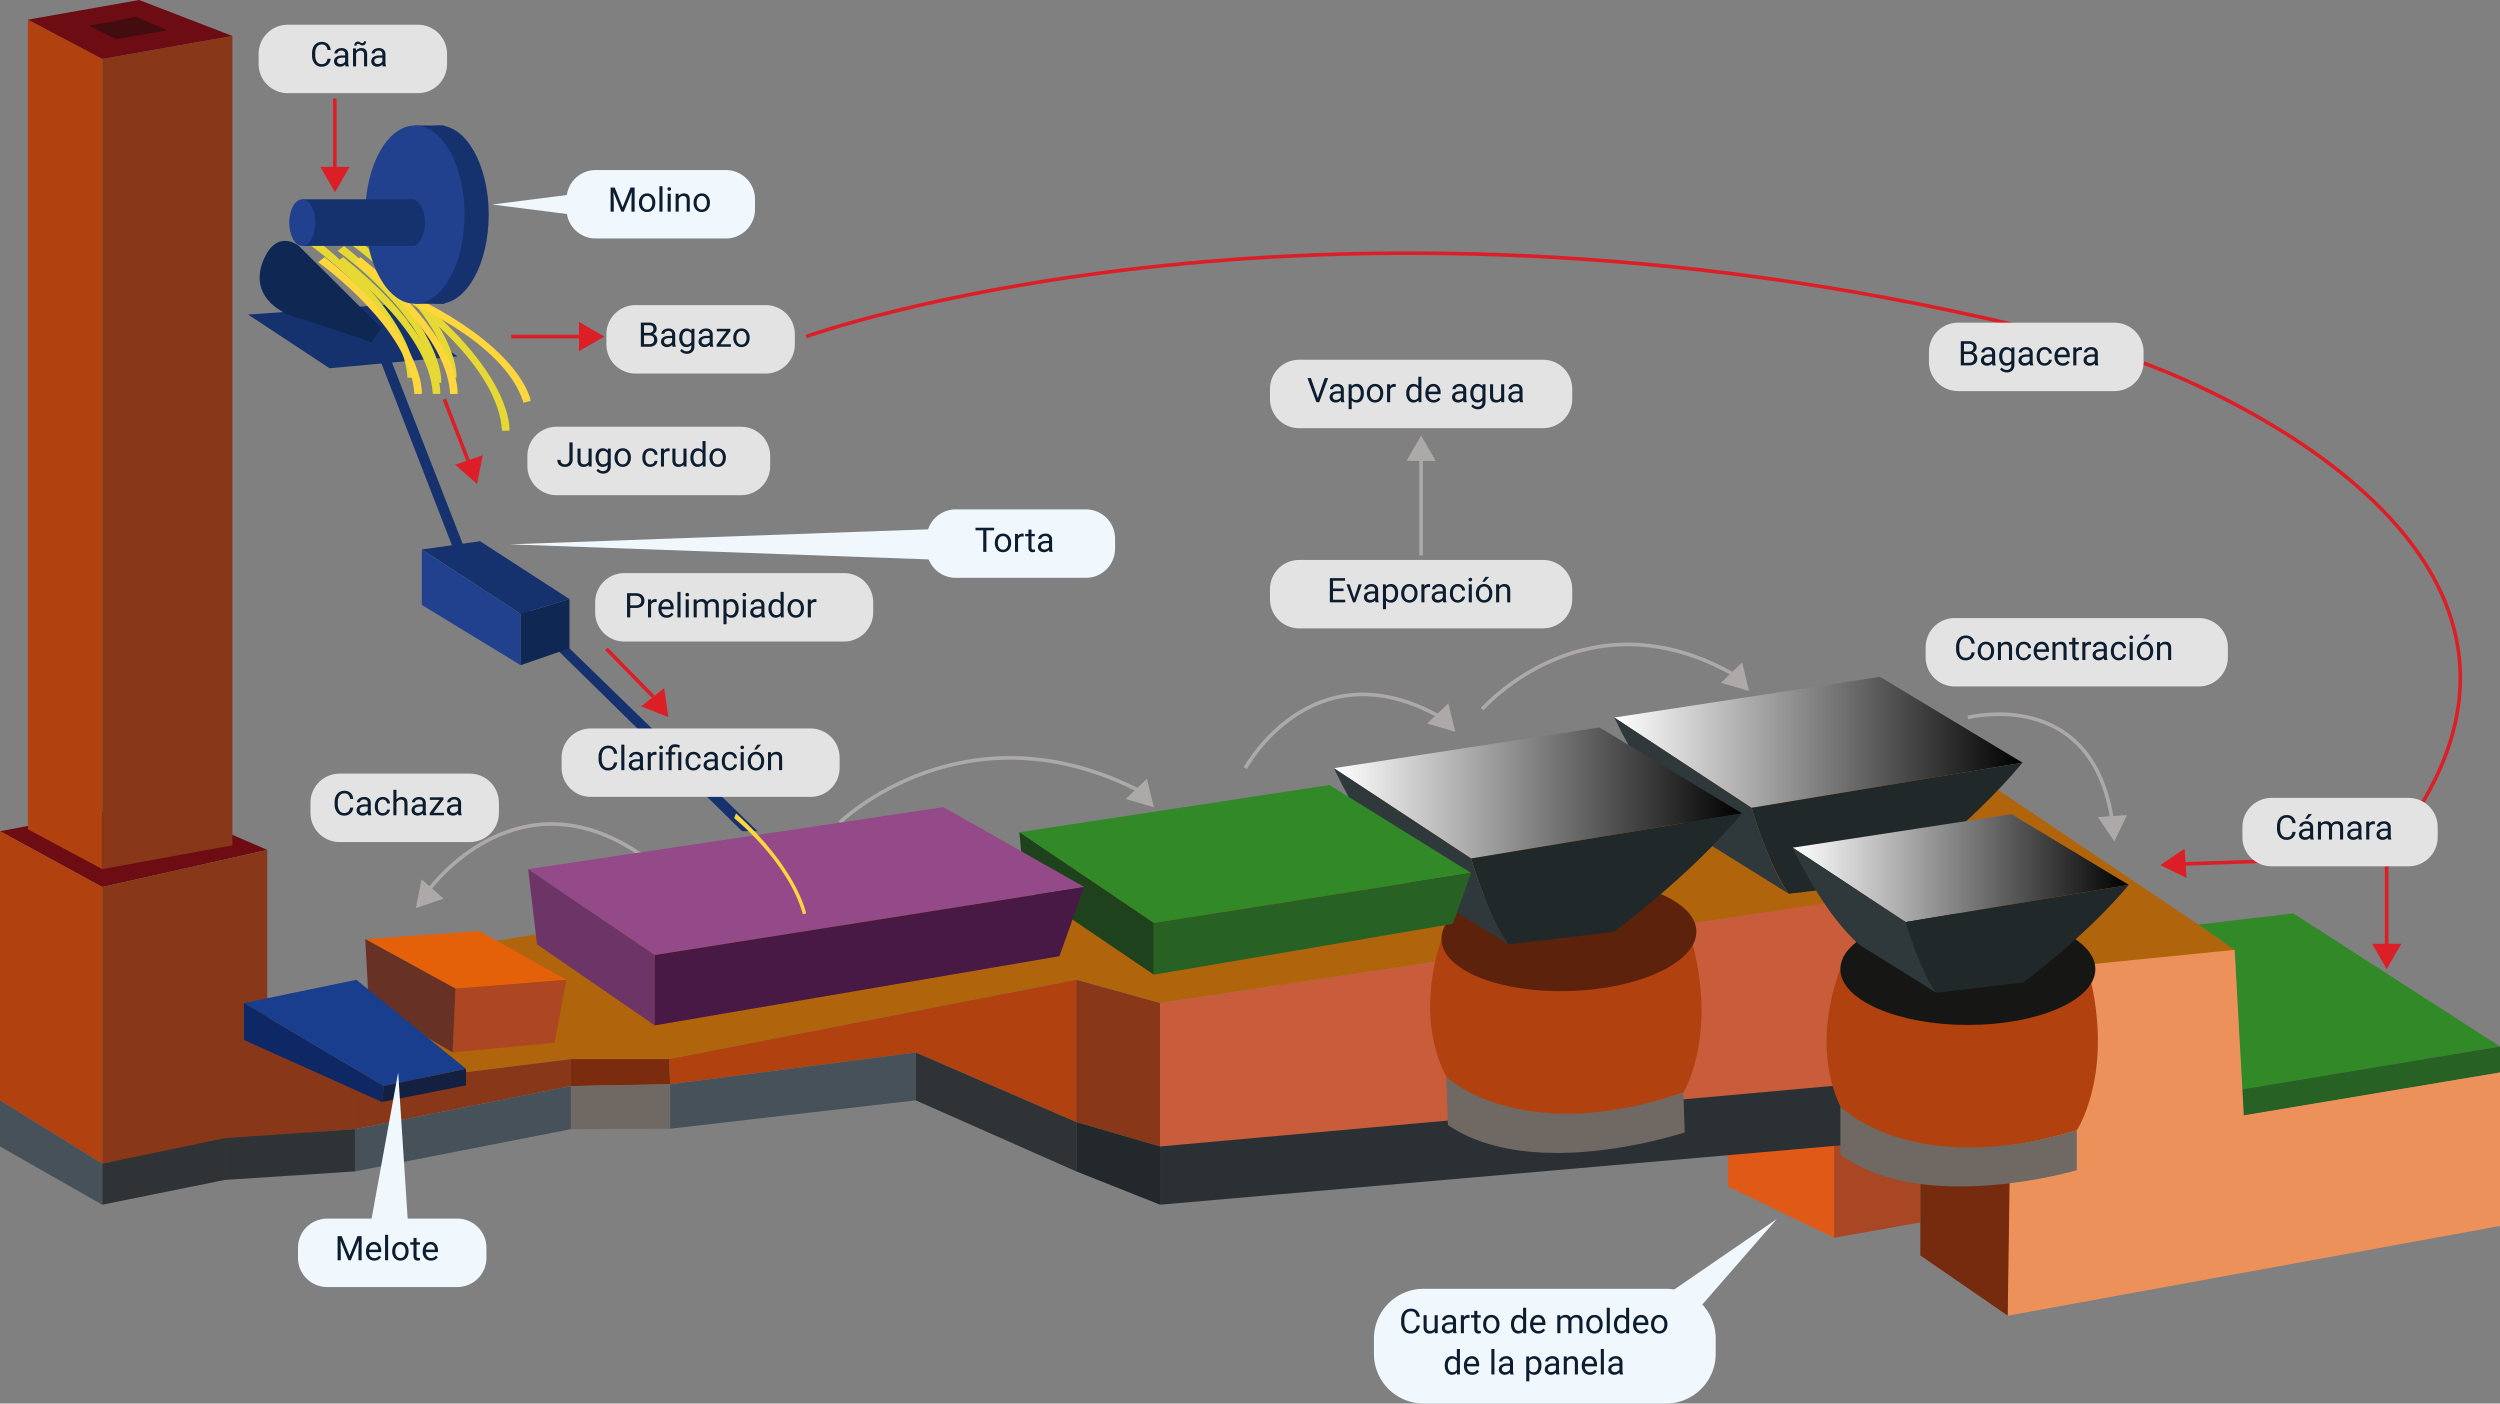 <svg xmlns="http://www.w3.org/2000/svg" xmlns:xlink="http://www.w3.org/1999/xlink" width="1030" height="578.247" viewBox="0 0 1030 578.247">
  <rect x="0" y="0" width="1030" height="578.247" fill="#808080" stroke="none"/>
  <defs>
    <linearGradient id="linear-gradient" y1="0.5" x2="1" y2="0.5" gradientUnits="objectBoundingBox">
      <stop offset="0" stop-color="#fff"/>
      <stop offset="1"/>
    </linearGradient>
  </defs>
  <g id="Grupo_223729" data-name="Grupo 223729" transform="translate(-285 -1848.301)">
    <path id="Trazado_203018" data-name="Trazado 203018" d="M0,0V33.392" transform="translate(422.934 1888.882)" fill="none" stroke="#dc1f27" stroke-width="1.5"/>
    <path id="Trazado_203004" data-name="Trazado 203004" d="M0,0H27.925" transform="translate(495.602 1986.957)" fill="none" stroke="#dc1f27" stroke-width="1.5"/>
    <path id="Trazado_203001" data-name="Trazado 203001" d="M0,0,10.1,26.035" transform="translate(468.045 2012.749)" fill="none" stroke="#dc1f27" stroke-width="1.5"/>
    <path id="Trazado_202987" data-name="Trazado 202987" d="M0,0,19.355,19.748" transform="translate(534.835 2115.621)" fill="none" stroke="#dc1f27" stroke-width="1.5"/>
    <path id="Trazado_201892" data-name="Trazado 201892" d="M-2985.673-3665.321s51.882-50.776,125.205-12.219" transform="translate(3616.598 5852.544)" fill="none" stroke="#aea9a9" stroke-miterlimit="10" stroke-width="1.5"/>
    <path id="Trazado_201893" data-name="Trazado 201893" d="M-2710.7-3713.877s44.38-50.777,107.1-12.219" transform="translate(3606.33 5854.357)" fill="none" stroke="#aea9a9" stroke-miterlimit="10" stroke-width="1.5"/>
    <path id="Trazado_201894" data-name="Trazado 201894" d="M-2812.07-3688.768s27.7-50.986,80.719-20.868" transform="translate(3610.116 5853.559)" fill="none" stroke="#aea9a9" stroke-miterlimit="10" stroke-width="1.5"/>
    <path id="Trazado_201895" data-name="Trazado 201895" d="M-3161.093-3637.012s37.108-50.778,89.553-12.22" transform="translate(3623.148 5851.487)" fill="none" stroke="#aea9a9" stroke-miterlimit="10" stroke-width="1.5"/>
    <path id="Trazado_201896" data-name="Trazado 201896" d="M-2502.811-3709.319s51.665-13.352,59.591,43.3" transform="translate(3598.567 5853.243)" fill="none" stroke="#aea9a9" stroke-miterlimit="10" stroke-width="1.5"/>
    <path id="Trazado_202977" data-name="Trazado 202977" d="M0,0V35.454" transform="translate(1268.306 2204.186)" fill="none" stroke="#dc1f27" stroke-width="1.5"/>
    <path id="Trazado_202978" data-name="Trazado 202978" d="M46.642,0,0,1.618" transform="translate(1182.958 2202.68)" fill="none" stroke="#dc1f27" stroke-width="1.5"/>
    <path id="Trazado_201897" data-name="Trazado 201897" d="M-2409.613-3641.071l-.837-12.054-10.02,6.752Z" transform="translate(3595.493 5851.093)" fill="#dc1f27"/>
    <path id="Trazado_201898" data-name="Trazado 201898" d="M-2435.116-3667.543l-12.052.864,6.774,10.005Z" transform="translate(3596.49 5851.631)" fill="#aea9a9"/>
    <path id="Trazado_201899" data-name="Trazado 201899" d="M-2599.747-3732.8l-8.74,8.343,11.595,3.4Z" transform="translate(3602.513 5854.067)" fill="#aea9a9"/>
    <path id="Trazado_201900" data-name="Trazado 201900" d="M-2854.5-3683.077l-8.74,8.343,11.595,3.4Z" transform="translate(3612.026 5852.211)" fill="#aea9a9"/>
    <path id="Trazado_201901" data-name="Trazado 201901" d="M-3164.693-3640.012l-2.34,11.854,11.436-3.9Z" transform="translate(3623.37 5850.603)" fill="#aea9a9"/>
    <path id="Trazado_201902" data-name="Trazado 201902" d="M-2725.5-3715.365l-8.741,8.343,11.595,3.4Z" transform="translate(3607.209 5853.417)" fill="#aea9a9"/>
    <path id="Trazado_201903" data-name="Trazado 201903" d="M-2743.086-3819.482H-2731l-6.042-10.464Z" transform="translate(3607.54 5857.695)" fill="#aea9a9"/>
    <path id="Trazado_201904" data-name="Trazado 201904" d="M-2317.761-3612.466h-12.083L-2323.8-3602Z" transform="translate(3592.109 5849.575)" fill="#dc1f27"/>
    <path id="Trazado_201905" data-name="Trazado 201905" d="M-2427.6-3860.971s188.8,66.223,112.19,185.512" transform="translate(3595.759 5858.854)" fill="none" stroke="#dc1f27" stroke-miterlimit="10" stroke-width="1.5"/>
    <path id="Trazado_202988" data-name="Trazado 202988" d="M12,0H65.634a12,12,0,0,1,12,12v4.189a12,12,0,0,1-12,12H12a12,12,0,0,1-12-12V12A12,12,0,0,1,12,0Z" transform="translate(666.77 2058.17)" fill="#f0f8fe"/>
    <path id="Trazado_201906" data-name="Trazado 201906" d="M-3126.99-3783.633l178.3,6.412v-12.824Z" transform="translate(3621.875 5856.205)" fill="#f0f8fe"/>
    <path id="Trazado_201907" data-name="Trazado 201907" d="M-2587.44-3494.665l-74.6,51.267,15.121,16.967Z" transform="translate(3604.513 5845.176)" fill="#f0f8fe"/>
    <path id="Trazado_203005" data-name="Trazado 203005" d="M12,0H65.634a12,12,0,0,1,12,12v4.189a12,12,0,0,1-12,12H12a12,12,0,0,1-12-12V12A12,12,0,0,1,12,0Z" transform="translate(534.835 1974.005)" fill="#e3e3e3"/>
    <path id="Trazado_202979" data-name="Trazado 202979" d="M12,0H68.46a12,12,0,0,1,12,12v4.189a12,12,0,0,1-12,12H12a12,12,0,0,1-12-12V12A12,12,0,0,1,12,0Z" transform="translate(1208.869 2177.034)" fill="#e3e3e3"/>
    <path id="Trazado_202989" data-name="Trazado 202989" d="M12,0H112.517a12,12,0,0,1,12,12v4.189a12,12,0,0,1-12,12H12a12,12,0,0,1-12-12V12A12,12,0,0,1,12,0Z" transform="translate(1078.368 2102.932)" fill="#e3e3e3"/>
    <path id="Trazado_203006" data-name="Trazado 203006" d="M12,0H112.517a12,12,0,0,1,12,12v4.189a12,12,0,0,1-12,12H12a12,12,0,0,1-12-12V12A12,12,0,0,1,12,0Z" transform="translate(808.236 1996.518)" fill="#e3e3e3"/>
    <path id="Trazado_202990" data-name="Trazado 202990" d="M12,0H112.517a12,12,0,0,1,12,12v4.189a12,12,0,0,1-12,12H12a12,12,0,0,1-12-12V12A12,12,0,0,1,12,0Z" transform="translate(808.236 2079.006)" fill="#e3e3e3"/>
    <path id="Trazado_202980" data-name="Trazado 202980" d="M20.451,0h99.9A20.451,20.451,0,0,1,140.8,20.451v6.355a20.451,20.451,0,0,1-20.451,20.451h-99.9A20.451,20.451,0,0,1,0,26.805V20.451A20.451,20.451,0,0,1,20.451,0Z" transform="translate(851.062 2379.291)" fill="#f0f8fe"/>
    <path id="Trazado_203002" data-name="Trazado 203002" d="M12,0H88.021a12,12,0,0,1,12,12v4.189a12,12,0,0,1-12,12H12a12,12,0,0,1-12-12V12A12,12,0,0,1,12,0Z" transform="translate(502.287 2024.127)" fill="#e3e3e3"/>
    <path id="Trazado_202991" data-name="Trazado 202991" d="M12,0h90.546a12,12,0,0,1,12,12v4.189a12,12,0,0,1-12,12H12a12,12,0,0,1-12-12V12A12,12,0,0,1,12,0Z" transform="translate(530.209 2084.424)" fill="#e3e3e3"/>
    <path id="Trazado_202992" data-name="Trazado 202992" d="M12,0H65.634a12,12,0,0,1,12,12v4.189a12,12,0,0,1-12,12H12a12,12,0,0,1-12-12V12A12,12,0,0,1,12,0Z" transform="translate(412.914 2167.037)" fill="#e3e3e3"/>
    <path id="Trazado_203020" data-name="Trazado 203020" d="M12,0H65.634a12,12,0,0,1,12,12v4.189a12,12,0,0,1-12,12H12a12,12,0,0,1-12-12V12A12,12,0,0,1,12,0Z" transform="translate(391.55 1858.493)" fill="#e3e3e3"/>
    <path id="Trazado_201908" data-name="Trazado 201908" d="M-2416.97-3612.893l-148.948-100.221-615.291,103.55L-3193.1-3581.7v24.12l88.985-11.107h40.371l167.807-32.668,34.534,9.569,247.089-36.928,33.2,32.7Z" transform="translate(3624.344 5853.333)" fill="#b0650c"/>
    <path id="Trazado_201909" data-name="Trazado 201909" d="M-3345.016-3661.077l42.129,22.982,67.993-15.283-45.945-19.89Z" transform="translate(3630.016 5851.845)" fill="#6d0c12"/>
    <path id="Trazado_201910" data-name="Trazado 201910" d="M-3333.084-4007.946l30.643,16.192v333.79l-30.643-16.416Z" transform="translate(3629.571 5864.342)" fill="#b1410e"/>
    <path id="Trazado_201911" data-name="Trazado 201911" d="M-3345.016-3660.6l42.129,22.982v113.966l-42.129-26.074Z" transform="translate(3630.016 5851.372)" fill="#b1410e"/>
    <path id="Trazado_201912" data-name="Trazado 201912" d="M-3301.253-3637.323l67.993-15.283v117.533l-67.993,11.716Z" transform="translate(3628.382 5851.073)" fill="#883818"/>
    <path id="Trazado_201913" data-name="Trazado 201913" d="M-3301.253-3991.493l53.616-9.469v333.436l-53.616,9.823Z" transform="translate(3628.382 5864.081)" fill="#883818"/>
    <path id="Trazado_201914" data-name="Trazado 201914" d="M-3333.084-4008.26l30.643,16.192,53.616-9.469-38.448-14.818Z" transform="translate(3629.571 5864.656)" fill="#6d0c12"/>
    <path id="Trazado_201915" data-name="Trazado 201915" d="M-3306.941-4005.435l11.219,5.538,21.065-3.72-12.83-5.607Z" transform="translate(3628.594 5864.39)" fill="#430d10"/>
    <path id="Trazado_201916" data-name="Trazado 201916" d="M-3188.705-3614.58l47.059-3.283,35.75,20.064-45.6,3.648Z" transform="translate(3624.179 5849.776)" fill="#e46109"/>
    <path id="Trazado_201917" data-name="Trazado 201917" d="M-3151.295-3567.065l42.053-4.055,4.742-25.9-45.6,3.648Z" transform="translate(3622.782 5848.998)" fill="#ad4622"/>
    <path id="Trazado_201918" data-name="Trazado 201918" d="M-3188.705-3614.453l37.209,20.428-1.2,26.308-34.554-20.387Z" transform="translate(3624.179 5849.648)" fill="#673126"/>
    <path id="Trazado_201919" data-name="Trazado 201919" d="M-2654.123-3709.917l56.544,37.209,111.628-18.6-58.732-35.385-47.427,7.272Z" transform="translate(3604.217 5853.84)" fill="url(#linear-gradient)"/>
    <path id="Trazado_201920" data-name="Trazado 201920" d="M-2595.386-3671.336s6.931,23.712,15.321,35.385l43.411-5.107s31.373-22.982,52.9-48.883Z" transform="translate(3602.024 5852.468)" fill="#212829"/>
    <path id="Trazado_201921" data-name="Trazado 201921" d="M-2654.123-3709.266l56.544,37.209s7.661,25.537,15.321,35.385l-37.938-23.635S-2636.248-3672.057-2654.123-3709.266Z" transform="translate(3604.217 5853.189)" fill="#2f393b"/>
    <path id="Trazado_201922" data-name="Trazado 201922" d="M-2404.177-3620.833l39.173-4.609,85.119,54.841-106.491,18.121-2.838-57.94Z" transform="translate(3594.885 5850.059)" fill="#328928"/>
    <path id="Trazado_201923" data-name="Trazado 201923" d="M-2279.931-3568.474l-125.49,20.915.547,10.883,124.943-21.1Z" transform="translate(3594.931 5847.932)" fill="#276124"/>
    <path id="Trazado_201924" data-name="Trazado 201924" d="M-2282.931-3559.317v63.232l-202.827,36.966,1.062-141.481,92.437-9.236,3.781,68.171Z" transform="translate(3597.931 5849.476)" fill="#ed915b"/>
    <path id="Trazado_201925" data-name="Trazado 201925" d="M-2890.92-3597.021v58.611l-66.15-28.655-101.171,13.09-.486-10.378Z" transform="translate(3619.326 5848.998)" fill="#b1410e"/>
    <path id="Trazado_201926" data-name="Trazado 201926" d="M-3100.663-3563.085v11.107l40.857-.729-.486-10.378Z" transform="translate(3620.892 5847.73)" fill="#7c2c0e"/>
    <path id="Trazado_201927" data-name="Trazado 201927" d="M-3193.1-3551.978v17.753l88.985-17.753v-11.107Z" transform="translate(3624.344 5847.73)" fill="#883818"/>
    <path id="Trazado_201928" data-name="Trazado 201928" d="M-2884.411-3597.021l34.534,9.569v59.1l-34.534-10.053Z" transform="translate(3612.817 5848.998)" fill="#883818"/>
    <path id="Trazado_201929" data-name="Trazado 201929" d="M-2848.537-3588.806l296.7-44.468,4.864,77.945-301.565,25.618Z" transform="translate(3611.477 5850.352)" fill="#c95d3b"/>
    <path id="Trazado_201930" data-name="Trazado 201930" d="M-2605.505-3509.585l43.776,21.115v-47.667h-43.776Z" transform="translate(3602.402 5846.725)" fill="#e15917"/>
    <path id="Trazado_201931" data-name="Trazado 201931" d="M-2524.525-3494.793l-35.507,6.323v-47.667l35.507,12.73Z" transform="translate(3600.704 5846.725)" fill="#a94624"/>
    <path id="Trazado_201932" data-name="Trazado 201932" d="M-2487.154-3456.2-2523.147-3481v-50.552h37.055Z" transform="translate(3599.327 5846.553)" fill="#762a0e"/>
    <path id="Trazado_201933" data-name="Trazado 201933" d="M-3238.853-3881.892l33.561,22.131,52.774-4.864-30.223-21.268Z" transform="translate(3626.052 5859.785)" fill="#16326e"/>
    <path id="Trazado_201934" data-name="Trazado 201934" d="M-3211.821-3911.188s38.182,27.057,39.641,54.3h3.064s2.286-22.288-40.031-56.379Z" transform="translate(3625.043 5860.807)" fill="#e7d933"/>
    <path id="Trazado_201935" data-name="Trazado 201935" d="M-3200.54-3909.024s38.183,27.058,39.641,54.3h3.064s2.286-22.288-40.031-56.379Z" transform="translate(3624.621 5860.726)" fill="#e7d933"/>
    <path id="Trazado_201936" data-name="Trazado 201936" d="M-3194.011-3911.188s38.183,27.057,39.641,54.3h3.064s2.286-22.288-40.03-56.379Z" transform="translate(3624.377 5860.807)" fill="#e7d933"/>
    <path id="Trazado_201937" data-name="Trazado 201937" d="M-3171.361-3888.488s38.183,27.056,39.641,54.295h3.064s2.286-22.288-40.03-56.378Z" transform="translate(3623.532 5859.959)" fill="#e7d933"/>
    <path id="Trazado_201938" data-name="Trazado 201938" d="M-3200.968-3904.229s38.182,27.057,39.642,54.295h3.064s2.286-22.287-40.03-56.378Z" transform="translate(3624.637 5860.547)" fill="#e7d933"/>
    <path id="Trazado_201939" data-name="Trazado 201939" d="M-3193.553-3904.229s38.182,27.057,39.641,54.295h3.064s2.287-22.287-40.03-56.378Z" transform="translate(3624.36 5860.547)" fill="#ffd63c"/>
    <path id="Trazado_201940" data-name="Trazado 201940" d="M-3174.547-3888.9s43.586,17.036,51.579,43.116l2.973-.74s-3.163-22.18-52.459-45.044Z" transform="translate(3623.651 5859.997)" fill="#ffd63c"/>
    <path id="Trazado_201941" data-name="Trazado 201941" d="M-3208.862-3904.229s38.182,27.057,39.642,54.295h3.064s2.286-22.287-40.03-56.378Z" transform="translate(3624.932 5860.547)" fill="#ffd63c"/>
    <path id="Trazado_203007" data-name="Trazado 203007" d="M20.453,0c11.3,0,20.453,16.441,20.453,36.723S31.748,73.446,20.453,73.446,0,57,0,36.723,9.157,0,20.453,0Z" transform="translate(445.445 1900.007)" fill="#16326e"/>
    <path id="Trazado_203008" data-name="Trazado 203008" d="M0,0H12.257V73.446H0Z" transform="translate(455.927 1900.007)" fill="#16326e"/>
    <path id="Trazado_203009" data-name="Trazado 203009" d="M20.453,0c11.3,0,20.453,16.441,20.453,36.723S31.748,73.446,20.453,73.446,0,57,0,36.723,9.157,0,20.453,0Z" transform="translate(435.475 1900.007)" fill="#21418f"/>
    <path id="Trazado_203010" data-name="Trazado 203010" d="M0,0H46.11V19.213H0Z" transform="translate(409.817 1930.406)" fill="#16326e"/>
    <path id="Trazado_203011" data-name="Trazado 203011" d="M5.35,0C8.305,0,10.7,4.3,10.7,9.606s-2.4,9.606-5.35,9.606S0,14.912,0,9.606,2.4,0,5.35,0Z" transform="translate(404.163 1930.406)" fill="#21418f"/>
    <path id="Trazado_203012" data-name="Trazado 203012" d="M5.35,0C8.305,0,10.7,4.3,10.7,9.606s-2.4,9.606-5.35,9.606S0,14.912,0,9.606,2.4,0,5.35,0Z" transform="translate(449.397 1930.406)" fill="#16326e"/>
    <path id="Trazado_201942" data-name="Trazado 201942" d="M-3181.758-3860.918l29.325,75.662,119.268,117.055h6.323l-121.3-118.028-30.339-77.823Z" transform="translate(3623.92 5858.969)" fill="#16326e"/>
    <path id="Trazado_201943" data-name="Trazado 201943" d="M-3140.5-3784.726l-23.979,3.4,40.71,26.527,20.113-6.1Z" transform="translate(3623.275 5856.007)" fill="#16326e"/>
    <path id="Trazado_201944" data-name="Trazado 201944" d="M-3164.478-3758.329v-22.861l40.71,26.527v21.14Z" transform="translate(3623.275 5855.875)" fill="#21418f"/>
    <path id="Trazado_201945" data-name="Trazado 201945" d="M-3102.075-3759.969l-20.113,6.1v21.14l20.113-6.957Z" transform="translate(3621.696 5855.083)" fill="#0f2753"/>
    <path id="Trazado_201946" data-name="Trazado 201946" d="M-3183.7-3877.321l-34.048-33.867s-9-7.477-14.592,5.9,4.863,21.888,16.294,24.32l28.211,9.485Z" transform="translate(3625.867 5860.807)" fill="#0f2753"/>
    <path id="Trazado_201947" data-name="Trazado 201947" d="M-3195.938-3552.483v17.753l-73.167,5.715,29.853-47.588Z" transform="translate(3627.181 5848.235)" fill="#883818"/>
    <path id="Trazado_201948" data-name="Trazado 201948" d="M-3240.621-3587.452l57.638,34.207,33.854-7.113-45.163-36.662Z" transform="translate(3626.118 5848.997)" fill="#193e8d"/>
    <path id="Trazado_201949" data-name="Trazado 201949" d="M-3240.621-3571.844l56.908,25.536.73-6.566-57.638-34.207Z" transform="translate(3626.118 5848.626)" fill="#0d2865"/>
    <path id="Trazado_201950" data-name="Trazado 201950" d="M-3180.775-3551.823l-.73,6.566,34.584-6.84v-6.84Z" transform="translate(3623.91 5847.575)" fill="#142042"/>
    <path id="Trazado_201951" data-name="Trazado 201951" d="M-3345.016-3545.429l42.129,26.074v16.919l-42.129-23.994Z" transform="translate(3630.016 5847.071)" fill="#465159"/>
    <path id="Trazado_201952" data-name="Trazado 201952" d="M-3250.667-3529.266l-50.585,10.514v16.919l50.585-10.214Z" transform="translate(3628.382 5846.468)" fill="#303336"/>
    <path id="Trazado_201953" data-name="Trazado 201953" d="M-3195.176-3533.105l-53.529,3.7v17.219l53.529-3.5Z" transform="translate(3626.42 5846.611)" fill="#303336"/>
    <path id="Trazado_201954" data-name="Trazado 201954" d="M-3104.115-3551.547l-88.985,17.753v17.413l88.985-17.413Z" transform="translate(3624.344 5847.3)" fill="#465159"/>
    <path id="Trazado_201955" data-name="Trazado 201955" d="M-3059.806-3552.305v18.313l-40.857.17v-17.753Z" transform="translate(3620.892 5847.328)" fill="#6f6863"/>
    <path id="Trazado_201956" data-name="Trazado 201956" d="M-2957.05-3565.9l-101.171,13.091v18.313l101.171-11.694Z" transform="translate(3619.307 5847.835)" fill="#465159"/>
    <path id="Trazado_201957" data-name="Trazado 201957" d="M-2886.977-3537.248l-66.15-28.655v19.71l66.15,29.277Z" transform="translate(3615.383 5847.835)" fill="#303336"/>
    <path id="Trazado_201958" data-name="Trazado 201958" d="M-2849.876-3526.083v23.994l-34.534-13.717v-20.331Z" transform="translate(3612.817 5846.725)" fill="#23282c"/>
    <path id="Trazado_201959" data-name="Trazado 201959" d="M-2564-3552.305l-284.541,25.618v23.994L-2564-3527.5Z" transform="translate(3611.477 5847.328)" fill="#2b3034"/>
    <path id="Trazado_201960" data-name="Trazado 201960" d="M-2728.265-3614.184s-11.735,29.973,1.961,56.509c0,0,26.256,30.845,97.684,6.466,0,0,13.818-22.225,3.907-60.832Z" transform="translate(3607.161 5849.639)" fill="#b1410e"/>
    <path id="Trazado_202981" data-name="Trazado 202981" d="M52.531,0c29.012,0,52.531,10.289,52.531,22.982S81.543,45.964,52.531,45.964,0,35.675,0,22.982,23.519,0,52.531,0Z" transform="translate(878.1 2212.486) rotate(-1.987)" fill="#5c220b"/>
    <path id="Trazado_201961" data-name="Trazado 201961" d="M-2726.046-3555.483s30.216,29.248,97.684,6.466l.569,16.407s-62.421,20.955-97.563-3.012Z" transform="translate(3606.903 5847.447)" fill="#6f6863"/>
    <path id="Trazado_201962" data-name="Trazado 201962" d="M-2774.137-3688.24l56.543,37.209,111.628-18.6-58.732-35.385-47.427,7.272Z" transform="translate(3608.699 5853.031)" fill="url(#linear-gradient)"/>
    <path id="Trazado_201963" data-name="Trazado 201963" d="M-2715.4-3649.658s6.931,23.712,15.322,35.385l43.411-5.107s31.372-22.983,52.9-48.883Z" transform="translate(3606.506 5851.658)" fill="#212829"/>
    <path id="Trazado_201964" data-name="Trazado 201964" d="M-2774.137-3687.589l56.543,37.209s7.661,25.536,15.322,35.385l-37.939-23.635S-2756.262-3650.38-2774.137-3687.589Z" transform="translate(3608.699 5852.379)" fill="#2f393b"/>
    <path id="Trazado_201965" data-name="Trazado 201965" d="M-2908.739-3660.947l55.392,37.39,130.728-20.6-58.367-36.235Z" transform="translate(3613.725 5852.111)" fill="#328928"/>
    <path id="Trazado_201966" data-name="Trazado 201966" d="M-2906.622-3637.607l53.274,36.13V-3622.8l-55.392-37.39Z" transform="translate(3613.725 5851.357)" fill="#1e431c"/>
    <path id="Trazado_201967" data-name="Trazado 201967" d="M-2720.471-3642.748l-130.728,20.6v21.325l123.181-20.961Z" transform="translate(3611.577 5850.706)" fill="#276124"/>
    <path id="Trazado_201968" data-name="Trazado 201968" d="M-3118.979-3645.38l52.166,35.385,176.927-28.012-58-32.909Z" transform="translate(3621.576 5851.758)" fill="#944a88"/>
    <path id="Trazado_201969" data-name="Trazado 201969" d="M-3115.331-3613.382l48.518,33.381v-29l-52.166-35.385Z" transform="translate(3621.576 5850.767)" fill="#6d3467"/>
    <path id="Trazado_201970" data-name="Trazado 201970" d="M-2887.863-3636.73l-176.927,28.012v29l166.712-28.508Z" transform="translate(3619.552 5850.481)" fill="#491945"/>
    <path id="Trazado_201971" data-name="Trazado 201971" d="M-2557.6-3601.568s-12.768,29.548,0,56.543c0,0,25.171,31.738,97.4,9.85,0,0,14.581-21.733,6.014-60.661Z" transform="translate(3600.825 5849.167)" fill="#b1410e"/>
    <path id="Trazado_202982" data-name="Trazado 202982" d="M52.531,0c29.012,0,52.531,10.289,52.531,22.982S81.543,45.964,52.531,45.964,0,35.675,0,22.982,23.519,0,52.531,0Z" transform="translate(1043.227 2224.617)" fill="#161615"/>
    <path id="Trazado_201972" data-name="Trazado 201972" d="M-2577.765-3654.1l46.552,30.635,91.9-15.317-48.354-29.133-39.047,5.987Z" transform="translate(3601.366 5851.645)" fill="url(#linear-gradient)"/>
    <path id="Trazado_201973" data-name="Trazado 201973" d="M-2529.407-3622.334s5.707,19.522,12.614,29.132l35.74-4.2s25.829-18.922,43.549-40.246Z" transform="translate(3599.561 5850.515)" fill="#212829"/>
    <path id="Trazado_201974" data-name="Trazado 201974" d="M-2577.765-3653.563l46.552,30.635s6.308,21.024,12.614,29.132l-31.234-19.458S-2563.049-3622.928-2577.765-3653.563Z" transform="translate(3601.366 5851.109)" fill="#2f393b"/>
    <path id="Trazado_201975" data-name="Trazado 201975" d="M-2557.379-3542.832s29.184,30.279,97.4,9.85v16.416s-63.11,18.778-97.4-6.393Z" transform="translate(3600.605 5846.975)" fill="#6f6863"/>
    <path id="Trazado_203021" data-name="Trazado 203021" d="M8.477-3.158A3.662,3.662,0,0,1,7.311-.721,3.82,3.82,0,0,1,4.7.137,3.507,3.507,0,0,1,1.876-1.128,5.088,5.088,0,0,1,.813-4.512v-.957a5.671,5.671,0,0,1,.5-2.44,3.7,3.7,0,0,1,1.4-1.617,3.911,3.911,0,0,1,2.105-.564A3.6,3.6,0,0,1,7.362-9.2,3.706,3.706,0,0,1,8.477-6.754H7.157a2.86,2.86,0,0,0-.742-1.728,2.244,2.244,0,0,0-1.6-.535,2.348,2.348,0,0,0-1.972.93,4.271,4.271,0,0,0-.714,2.648v.965A4.391,4.391,0,0,0,2.81-1.894,2.187,2.187,0,0,0,4.7-.937a2.526,2.526,0,0,0,1.678-.5,2.75,2.75,0,0,0,.776-1.726ZM14.636,0a2.657,2.657,0,0,1-.178-.779,2.822,2.822,0,0,1-2.105.916,2.611,2.611,0,0,1-1.794-.619,2,2,0,0,1-.7-1.569,2.091,2.091,0,0,1,.878-1.794,4.142,4.142,0,0,1,2.471-.639h1.23v-.581a1.42,1.42,0,0,0-.4-1.056,1.593,1.593,0,0,0-1.169-.393,1.844,1.844,0,0,0-1.135.342,1.007,1.007,0,0,0-.458.827H10.008a1.745,1.745,0,0,1,.393-1.07,2.683,2.683,0,0,1,1.066-.817,3.588,3.588,0,0,1,1.48-.3,2.924,2.924,0,0,1,2,.639,2.306,2.306,0,0,1,.752,1.76v3.4a4.162,4.162,0,0,0,.26,1.62V0Zm-2.1-.964a2.223,2.223,0,0,0,1.128-.308,1.861,1.861,0,0,0,.772-.8V-3.589h-.991q-2.324,0-2.324,1.36a1.151,1.151,0,0,0,.4.93A1.524,1.524,0,0,0,12.537-.964ZM18.881-7.4l.041.93a2.7,2.7,0,0,1,2.215-1.066q2.345,0,2.365,2.646V0H22.237V-4.895a1.7,1.7,0,0,0-.366-1.183,1.466,1.466,0,0,0-1.118-.383,1.825,1.825,0,0,0-1.08.328,2.228,2.228,0,0,0-.725.861V0H17.685V-7.4Zm4.184-2.885a1.7,1.7,0,0,1-.42,1.2,1.365,1.365,0,0,1-1.049.458,1.54,1.54,0,0,1-.485-.068,2.619,2.619,0,0,1-.537-.28,2.324,2.324,0,0,0-.479-.256,1.171,1.171,0,0,0-.338-.044.627.627,0,0,0-.479.215.781.781,0,0,0-.2.55l-.848-.048a1.784,1.784,0,0,1,.414-1.21,1.326,1.326,0,0,1,1.049-.479,1.275,1.275,0,0,1,.431.068,3.139,3.139,0,0,1,.52.267,3.057,3.057,0,0,0,.5.26,1.154,1.154,0,0,0,.386.062.612.612,0,0,0,.489-.232.815.815,0,0,0,.195-.54ZM29.976,0A2.657,2.657,0,0,1,29.8-.779a2.822,2.822,0,0,1-2.105.916A2.611,2.611,0,0,1,25.9-.482a2,2,0,0,1-.7-1.569,2.091,2.091,0,0,1,.878-1.794,4.142,4.142,0,0,1,2.471-.639h1.23v-.581a1.42,1.42,0,0,0-.4-1.056,1.593,1.593,0,0,0-1.169-.393,1.844,1.844,0,0,0-1.135.342,1.007,1.007,0,0,0-.458.827H25.348a1.745,1.745,0,0,1,.393-1.07,2.683,2.683,0,0,1,1.066-.817,3.588,3.588,0,0,1,1.48-.3,2.924,2.924,0,0,1,2,.639,2.306,2.306,0,0,1,.752,1.76v3.4a4.162,4.162,0,0,0,.26,1.62V0Zm-2.1-.964A2.223,2.223,0,0,0,29-1.271a1.861,1.861,0,0,0,.772-.8V-3.589h-.991q-2.324,0-2.324,1.36a1.151,1.151,0,0,0,.4.93A1.524,1.524,0,0,0,27.877-.964Z" transform="translate(412.757 1875.649)" fill="#0c1d30"/>
    <path id="Trazado_203013" data-name="Trazado 203013" d="M4.45-1.743l2.844-8.21H8.729L5.038,0H3.876L.191-9.953H1.62ZM14.116,0a2.657,2.657,0,0,1-.178-.779,2.822,2.822,0,0,1-2.105.916,2.611,2.611,0,0,1-1.794-.619,2,2,0,0,1-.7-1.569,2.091,2.091,0,0,1,.878-1.794,4.142,4.142,0,0,1,2.471-.639h1.23v-.581a1.42,1.42,0,0,0-.4-1.056,1.593,1.593,0,0,0-1.169-.393,1.844,1.844,0,0,0-1.135.342,1.007,1.007,0,0,0-.458.827H9.488a1.745,1.745,0,0,1,.393-1.07,2.683,2.683,0,0,1,1.066-.817,3.588,3.588,0,0,1,1.48-.3,2.924,2.924,0,0,1,2,.639,2.306,2.306,0,0,1,.752,1.76v3.4a4.162,4.162,0,0,0,.26,1.62V0Zm-2.1-.964a2.223,2.223,0,0,0,1.128-.308,1.861,1.861,0,0,0,.772-.8V-3.589h-.991q-2.324,0-2.324,1.36a1.151,1.151,0,0,0,.4.93A1.524,1.524,0,0,0,12.018-.964Zm11.4-2.652A4.429,4.429,0,0,1,22.641-.9,2.476,2.476,0,0,1,20.549.137,2.713,2.713,0,0,1,18.43-.718V2.844H17.165V-7.4H18.32l.062.82a2.605,2.605,0,0,1,2.146-.957,2.522,2.522,0,0,1,2.109,1,4.477,4.477,0,0,1,.776,2.8ZM22.148-3.76a3.268,3.268,0,0,0-.533-1.976,1.718,1.718,0,0,0-1.463-.725A1.859,1.859,0,0,0,18.43-5.441v3.534A1.863,1.863,0,0,0,20.166-.9a1.71,1.71,0,0,0,1.446-.721A3.567,3.567,0,0,0,22.148-3.76Zm2.536-.007a4.369,4.369,0,0,1,.427-1.955A3.187,3.187,0,0,1,26.3-7.062a3.238,3.238,0,0,1,1.74-.472,3.119,3.119,0,0,1,2.444,1.046,4.024,4.024,0,0,1,.933,2.782v.089A4.407,4.407,0,0,1,31-1.678,3.14,3.14,0,0,1,29.822-.342a3.275,3.275,0,0,1-1.767.479A3.111,3.111,0,0,1,25.618-.909a4,4,0,0,1-.933-2.769Zm1.271.15a3.164,3.164,0,0,0,.571,1.976A1.827,1.827,0,0,0,28.055-.9a1.816,1.816,0,0,0,1.531-.755,3.46,3.46,0,0,0,.567-2.116,3.159,3.159,0,0,0-.578-1.972,1.836,1.836,0,0,0-1.535-.755,1.816,1.816,0,0,0-1.511.745A3.434,3.434,0,0,0,25.956-3.616ZM36.579-6.262a3.79,3.79,0,0,0-.622-.048,1.667,1.667,0,0,0-1.688,1.06V0H33V-7.4h1.23l.021.854a1.969,1.969,0,0,1,1.764-.991,1.292,1.292,0,0,1,.561.1Zm4.32,2.5A4.333,4.333,0,0,1,41.706-6.5a2.551,2.551,0,0,1,2.112-1.036,2.565,2.565,0,0,1,2.058.889V-10.5h1.265V0H45.979l-.062-.793A2.575,2.575,0,0,1,43.8.137a2.526,2.526,0,0,1-2.1-1.053,4.382,4.382,0,0,1-.81-2.748Zm1.265.144a3.281,3.281,0,0,0,.52,1.969,1.68,1.68,0,0,0,1.436.711,1.845,1.845,0,0,0,1.757-1.08v-3.4A1.859,1.859,0,0,0,44.133-6.46a1.687,1.687,0,0,0-1.449.718A3.612,3.612,0,0,0,42.164-3.616ZM52.172.137a3.232,3.232,0,0,1-2.447-.988,3.666,3.666,0,0,1-.943-2.642v-.232a4.438,4.438,0,0,1,.42-1.965,3.28,3.28,0,0,1,1.176-1.354,2.956,2.956,0,0,1,1.637-.489,2.77,2.77,0,0,1,2.242.95,4.114,4.114,0,0,1,.8,2.721v.526H50.046a2.629,2.629,0,0,0,.639,1.767A2.009,2.009,0,0,0,52.24-.9a2.2,2.2,0,0,0,1.135-.273,2.851,2.851,0,0,0,.813-.725l.772.6A3.106,3.106,0,0,1,52.172.137Zm-.157-6.631a1.687,1.687,0,0,0-1.285.557,2.708,2.708,0,0,0-.643,1.562h3.705v-.1a2.409,2.409,0,0,0-.52-1.494A1.588,1.588,0,0,0,52.015-6.494ZM64.552,0a2.657,2.657,0,0,1-.178-.779,2.822,2.822,0,0,1-2.105.916,2.611,2.611,0,0,1-1.794-.619,2,2,0,0,1-.7-1.569,2.091,2.091,0,0,1,.878-1.794,4.142,4.142,0,0,1,2.471-.639h1.23v-.581a1.42,1.42,0,0,0-.4-1.056,1.593,1.593,0,0,0-1.169-.393,1.844,1.844,0,0,0-1.135.342,1.007,1.007,0,0,0-.458.827H59.924a1.745,1.745,0,0,1,.393-1.07,2.683,2.683,0,0,1,1.066-.817,3.588,3.588,0,0,1,1.48-.3,2.924,2.924,0,0,1,2,.639,2.306,2.306,0,0,1,.752,1.76v3.4a4.162,4.162,0,0,0,.26,1.62V0Zm-2.1-.964a2.223,2.223,0,0,0,1.128-.308,1.861,1.861,0,0,0,.772-.8V-3.589h-.991q-2.324,0-2.324,1.36a1.151,1.151,0,0,0,.4.93A1.524,1.524,0,0,0,62.453-.964ZM67.3-3.76a4.347,4.347,0,0,1,.8-2.751,2.558,2.558,0,0,1,2.119-1.022,2.544,2.544,0,0,1,2.112.957l.062-.82h1.155V-.178A3.009,3.009,0,0,1,72.7,2.085a3.141,3.141,0,0,1-2.287.827,3.8,3.8,0,0,1-1.565-.342,2.7,2.7,0,0,1-1.169-.937l.656-.759a2.473,2.473,0,0,0,1.989,1,1.938,1.938,0,0,0,1.439-.52A1.986,1.986,0,0,0,72.276-.1V-.738a2.6,2.6,0,0,1-2.071.875A2.527,2.527,0,0,1,68.1-.909,4.571,4.571,0,0,1,67.3-3.76Zm1.271.144a3.316,3.316,0,0,0,.513,1.965,1.666,1.666,0,0,0,1.436.714,1.852,1.852,0,0,0,1.757-1.087V-5.4a1.874,1.874,0,0,0-1.743-1.06,1.681,1.681,0,0,0-1.442.718A3.612,3.612,0,0,0,68.571-3.616ZM80.021-.731a2.686,2.686,0,0,1-2.167.868,2.3,2.3,0,0,1-1.8-.687,2.974,2.974,0,0,1-.625-2.034V-7.4h1.265v4.778q0,1.682,1.367,1.682a1.893,1.893,0,0,0,1.928-1.08V-7.4h1.265V0h-1.2ZM87.739,0a2.657,2.657,0,0,1-.178-.779,2.822,2.822,0,0,1-2.105.916,2.611,2.611,0,0,1-1.794-.619,2,2,0,0,1-.7-1.569,2.091,2.091,0,0,1,.878-1.794,4.141,4.141,0,0,1,2.471-.639h1.23v-.581a1.42,1.42,0,0,0-.4-1.056,1.593,1.593,0,0,0-1.169-.393,1.844,1.844,0,0,0-1.135.342,1.007,1.007,0,0,0-.458.827H83.111a1.745,1.745,0,0,1,.393-1.07,2.683,2.683,0,0,1,1.066-.817,3.588,3.588,0,0,1,1.48-.3,2.924,2.924,0,0,1,2,.639,2.306,2.306,0,0,1,.752,1.76v3.4a4.162,4.162,0,0,0,.26,1.62V0Zm-2.1-.964a2.223,2.223,0,0,0,1.128-.308,1.861,1.861,0,0,0,.772-.8V-3.589H86.55q-2.324,0-2.324,1.36a1.151,1.151,0,0,0,.4.93A1.524,1.524,0,0,0,85.641-.964Z" transform="translate(823.473 2014.008)" fill="#0c1d30"/>
    <path id="Trazado_202993" data-name="Trazado 202993" d="M6.781-4.6H2.468v3.527H7.479V0H1.155V-9.953H7.41V-8.88H2.468v3.206H6.781Zm4.4,2.885L13.009-7.4H14.3L11.648,0h-.964L8-7.4H9.3ZM19.981,0A2.657,2.657,0,0,1,19.8-.779,2.822,2.822,0,0,1,17.7.137,2.611,2.611,0,0,1,15.9-.482a2,2,0,0,1-.7-1.569,2.091,2.091,0,0,1,.878-1.794,4.142,4.142,0,0,1,2.471-.639h1.23v-.581a1.42,1.42,0,0,0-.4-1.056,1.593,1.593,0,0,0-1.169-.393,1.844,1.844,0,0,0-1.135.342,1.007,1.007,0,0,0-.458.827H15.354a1.745,1.745,0,0,1,.393-1.07,2.683,2.683,0,0,1,1.066-.817,3.588,3.588,0,0,1,1.48-.3,2.924,2.924,0,0,1,2,.639,2.306,2.306,0,0,1,.752,1.76v3.4a4.162,4.162,0,0,0,.26,1.62V0Zm-2.1-.964a2.223,2.223,0,0,0,1.128-.308,1.861,1.861,0,0,0,.772-.8V-3.589h-.991q-2.324,0-2.324,1.36a1.151,1.151,0,0,0,.4.93A1.524,1.524,0,0,0,17.883-.964Zm11.4-2.652A4.429,4.429,0,0,1,28.506-.9,2.476,2.476,0,0,1,26.414.137a2.713,2.713,0,0,1-2.119-.854V2.844H23.03V-7.4h1.155l.062.82a2.605,2.605,0,0,1,2.146-.957,2.522,2.522,0,0,1,2.109,1,4.477,4.477,0,0,1,.776,2.8ZM28.014-3.76a3.268,3.268,0,0,0-.533-1.976,1.718,1.718,0,0,0-1.463-.725,1.859,1.859,0,0,0-1.723,1.019v3.534A1.863,1.863,0,0,0,26.031-.9a1.71,1.71,0,0,0,1.446-.721A3.567,3.567,0,0,0,28.014-3.76Zm2.536-.007a4.369,4.369,0,0,1,.427-1.955,3.187,3.187,0,0,1,1.189-1.34,3.238,3.238,0,0,1,1.74-.472A3.119,3.119,0,0,1,36.35-6.487a4.024,4.024,0,0,1,.933,2.782v.089a4.407,4.407,0,0,1-.414,1.938A3.14,3.14,0,0,1,35.687-.342,3.275,3.275,0,0,1,33.92.137,3.111,3.111,0,0,1,31.483-.909a4,4,0,0,1-.933-2.769Zm1.271.15a3.164,3.164,0,0,0,.571,1.976A1.827,1.827,0,0,0,33.92-.9a1.816,1.816,0,0,0,1.531-.755,3.46,3.46,0,0,0,.567-2.116,3.159,3.159,0,0,0-.578-1.972,1.836,1.836,0,0,0-1.535-.755,1.816,1.816,0,0,0-1.511.745A3.434,3.434,0,0,0,31.821-3.616ZM42.444-6.262a3.79,3.79,0,0,0-.622-.048,1.667,1.667,0,0,0-1.688,1.06V0H38.869V-7.4H40.1l.021.854a1.969,1.969,0,0,1,1.764-.991,1.292,1.292,0,0,1,.561.1ZM47.9,0a2.657,2.657,0,0,1-.178-.779,2.822,2.822,0,0,1-2.105.916,2.611,2.611,0,0,1-1.794-.619,2,2,0,0,1-.7-1.569A2.091,2.091,0,0,1,44-3.845a4.142,4.142,0,0,1,2.471-.639H47.7v-.581a1.42,1.42,0,0,0-.4-1.056,1.593,1.593,0,0,0-1.169-.393A1.844,1.844,0,0,0,45-6.173a1.007,1.007,0,0,0-.458.827H43.271a1.745,1.745,0,0,1,.393-1.07,2.683,2.683,0,0,1,1.066-.817,3.588,3.588,0,0,1,1.48-.3,2.924,2.924,0,0,1,2,.639,2.306,2.306,0,0,1,.752,1.76v3.4a4.162,4.162,0,0,0,.26,1.62V0ZM45.8-.964a2.223,2.223,0,0,0,1.128-.308,1.861,1.861,0,0,0,.772-.8V-3.589H46.71q-2.324,0-2.324,1.36a1.151,1.151,0,0,0,.4.93A1.524,1.524,0,0,0,45.8-.964ZM53.915-.9a1.822,1.822,0,0,0,1.183-.41,1.443,1.443,0,0,0,.561-1.025h1.2a2.293,2.293,0,0,1-.437,1.21,2.881,2.881,0,0,1-1.077.916,3.107,3.107,0,0,1-1.425.342,3.047,3.047,0,0,1-2.4-1.008A4.016,4.016,0,0,1,50.62-3.63v-.212a4.453,4.453,0,0,1,.4-1.921,3.02,3.02,0,0,1,1.138-1.306,3.233,3.233,0,0,1,1.753-.465,2.966,2.966,0,0,1,2.068.745,2.663,2.663,0,0,1,.878,1.935h-1.2a1.743,1.743,0,0,0-.543-1.179,1.691,1.691,0,0,0-1.207-.461,1.77,1.77,0,0,0-1.494.694,3.259,3.259,0,0,0-.53,2.006v.239a3.194,3.194,0,0,0,.526,1.969A1.779,1.779,0,0,0,53.915-.9ZM59.65,0H58.386V-7.4H59.65ZM58.283-9.358a.755.755,0,0,1,.188-.52.706.706,0,0,1,.557-.212.717.717,0,0,1,.561.212.747.747,0,0,1,.191.52.722.722,0,0,1-.191.513.73.73,0,0,1-.561.205.718.718,0,0,1-.557-.205A.73.73,0,0,1,58.283-9.358Zm3.056,5.592a4.369,4.369,0,0,1,.427-1.955,3.187,3.187,0,0,1,1.189-1.34,3.238,3.238,0,0,1,1.74-.472,3.119,3.119,0,0,1,2.444,1.046,4.024,4.024,0,0,1,.933,2.782v.089a4.407,4.407,0,0,1-.414,1.938A3.14,3.14,0,0,1,66.476-.342a3.275,3.275,0,0,1-1.767.479A3.111,3.111,0,0,1,62.272-.909a4,4,0,0,1-.933-2.769Zm1.271.15a3.164,3.164,0,0,0,.571,1.976A1.827,1.827,0,0,0,64.709-.9a1.816,1.816,0,0,0,1.531-.755,3.46,3.46,0,0,0,.567-2.116,3.159,3.159,0,0,0-.578-1.972A1.836,1.836,0,0,0,64.7-6.494a1.816,1.816,0,0,0-1.511.745A3.434,3.434,0,0,0,62.61-3.616Zm2.659-6.87H66.8l-1.832,2.01-1.019,0ZM70.854-7.4l.041.93A2.7,2.7,0,0,1,73.11-7.533q2.345,0,2.365,2.646V0H74.211V-4.895a1.7,1.7,0,0,0-.366-1.183,1.466,1.466,0,0,0-1.118-.383,1.825,1.825,0,0,0-1.08.328,2.228,2.228,0,0,0-.725.861V0H69.658V-7.4Z" transform="translate(831.744 2096.451)" fill="#0c1d30"/>
    <path id="Trazado_202983" data-name="Trazado 202983" d="M-47.093-3.158A3.662,3.662,0,0,1-48.258-.721a3.82,3.82,0,0,1-2.608.858,3.507,3.507,0,0,1-2.827-1.265,5.088,5.088,0,0,1-1.063-3.384v-.957a5.671,5.671,0,0,1,.5-2.44,3.7,3.7,0,0,1,1.4-1.617,3.911,3.911,0,0,1,2.105-.564,3.6,3.6,0,0,1,2.543.885,3.706,3.706,0,0,1,1.114,2.451h-1.319a2.86,2.86,0,0,0-.742-1.728,2.244,2.244,0,0,0-1.6-.535,2.348,2.348,0,0,0-1.972.93,4.271,4.271,0,0,0-.714,2.648v.965a4.391,4.391,0,0,0,.677,2.579,2.187,2.187,0,0,0,1.894.958,2.526,2.526,0,0,0,1.678-.5,2.75,2.75,0,0,0,.776-1.726Zm6.159,2.427A2.686,2.686,0,0,1-43.1.137,2.3,2.3,0,0,1-44.9-.55a2.974,2.974,0,0,1-.625-2.034V-7.4h1.265v4.778q0,1.682,1.367,1.682a1.893,1.893,0,0,0,1.928-1.08V-7.4H-39.7V0h-1.2ZM-33.216,0a2.657,2.657,0,0,1-.178-.779A2.822,2.822,0,0,1-35.5.137a2.611,2.611,0,0,1-1.794-.619,2,2,0,0,1-.7-1.569,2.091,2.091,0,0,1,.878-1.794,4.142,4.142,0,0,1,2.471-.639h1.23v-.581a1.42,1.42,0,0,0-.4-1.056,1.593,1.593,0,0,0-1.169-.393,1.844,1.844,0,0,0-1.135.342,1.007,1.007,0,0,0-.458.827h-1.271a1.745,1.745,0,0,1,.393-1.07,2.683,2.683,0,0,1,1.066-.817,3.588,3.588,0,0,1,1.48-.3,2.924,2.924,0,0,1,2,.639,2.306,2.306,0,0,1,.752,1.76v3.4a4.162,4.162,0,0,0,.26,1.62V0Zm-2.1-.964a2.223,2.223,0,0,0,1.128-.308,1.861,1.861,0,0,0,.772-.8V-3.589h-.991q-2.324,0-2.324,1.36a1.151,1.151,0,0,0,.4.93A1.524,1.524,0,0,0-35.314-.964Zm8.723-5.3a3.79,3.79,0,0,0-.622-.048A1.667,1.667,0,0,0-28.9-5.25V0h-1.265V-7.4h1.23l.021.854a1.969,1.969,0,0,1,1.764-.991,1.292,1.292,0,0,1,.561.1Zm3.22-2.926V-7.4h1.381v.978h-1.381v4.593a1.027,1.027,0,0,0,.185.667.777.777,0,0,0,.629.222,3.062,3.062,0,0,0,.6-.082V0a3.688,3.688,0,0,1-.971.136,1.575,1.575,0,0,1-1.278-.513,2.2,2.2,0,0,1-.431-1.456V-6.419h-1.347V-7.4h1.347V-9.187Zm2.386,5.421a4.369,4.369,0,0,1,.427-1.955,3.187,3.187,0,0,1,1.189-1.34,3.238,3.238,0,0,1,1.74-.472,3.119,3.119,0,0,1,2.444,1.046,4.024,4.024,0,0,1,.933,2.782v.089a4.407,4.407,0,0,1-.414,1.938A3.14,3.14,0,0,1-15.849-.342a3.275,3.275,0,0,1-1.767.479A3.111,3.111,0,0,1-20.053-.909a4,4,0,0,1-.933-2.769Zm1.271.15a3.164,3.164,0,0,0,.571,1.976A1.827,1.827,0,0,0-17.616-.9a1.816,1.816,0,0,0,1.531-.755,3.46,3.46,0,0,0,.567-2.116A3.159,3.159,0,0,0-16.1-5.739a1.836,1.836,0,0,0-1.535-.755,1.816,1.816,0,0,0-1.511.745A3.434,3.434,0,0,0-19.715-3.616ZM-9.509-3.76A4.333,4.333,0,0,1-8.7-6.5,2.551,2.551,0,0,1-6.59-7.533a2.565,2.565,0,0,1,2.058.889V-10.5h1.265V0H-4.43l-.062-.793A2.575,2.575,0,0,1-6.6.137,2.526,2.526,0,0,1-8.7-.916a4.382,4.382,0,0,1-.81-2.748Zm1.265.144a3.281,3.281,0,0,0,.52,1.969,1.68,1.68,0,0,0,1.436.711,1.845,1.845,0,0,0,1.757-1.08v-3.4A1.859,1.859,0,0,0-6.275-6.46a1.687,1.687,0,0,0-1.449.718A3.612,3.612,0,0,0-8.244-3.616ZM1.764.137A3.232,3.232,0,0,1-.684-.851a3.666,3.666,0,0,1-.943-2.642v-.232a4.438,4.438,0,0,1,.42-1.965A3.28,3.28,0,0,1-.031-7.044a2.956,2.956,0,0,1,1.637-.489,2.77,2.77,0,0,1,2.242.95,4.114,4.114,0,0,1,.8,2.721v.526H-.362A2.629,2.629,0,0,0,.277-1.569,2.009,2.009,0,0,0,1.832-.9a2.2,2.2,0,0,0,1.135-.273,2.851,2.851,0,0,0,.813-.725l.772.6A3.106,3.106,0,0,1,1.764.137ZM1.606-6.494a1.687,1.687,0,0,0-1.285.557A2.708,2.708,0,0,0-.321-4.375H3.384v-.1a2.409,2.409,0,0,0-.52-1.494A1.588,1.588,0,0,0,1.606-6.494Zm9.16-.9.034.82A2.732,2.732,0,0,1,13-7.533a2.115,2.115,0,0,1,2.112,1.189,2.8,2.8,0,0,1,.96-.861,2.837,2.837,0,0,1,1.4-.328q2.434,0,2.475,2.577V0H18.676V-4.881a1.7,1.7,0,0,0-.362-1.186A1.6,1.6,0,0,0,17.1-6.46a1.677,1.677,0,0,0-1.169.42,1.706,1.706,0,0,0-.54,1.131V0H14.116V-4.847A1.411,1.411,0,0,0,12.537-6.46a1.692,1.692,0,0,0-1.7,1.06V0H9.57V-7.4Zm10.746,3.63a4.369,4.369,0,0,1,.427-1.955,3.187,3.187,0,0,1,1.189-1.34,3.238,3.238,0,0,1,1.74-.472,3.119,3.119,0,0,1,2.444,1.046,4.024,4.024,0,0,1,.933,2.782v.089a4.407,4.407,0,0,1-.414,1.938A3.14,3.14,0,0,1,26.65-.342a3.275,3.275,0,0,1-1.767.479A3.111,3.111,0,0,1,22.446-.909a4,4,0,0,1-.933-2.769Zm1.271.15a3.164,3.164,0,0,0,.571,1.976A1.827,1.827,0,0,0,24.883-.9a1.816,1.816,0,0,0,1.531-.755,3.46,3.46,0,0,0,.567-2.116A3.159,3.159,0,0,0,26.4-5.739a1.836,1.836,0,0,0-1.535-.755,1.816,1.816,0,0,0-1.511.745A3.434,3.434,0,0,0,22.784-3.616ZM31.206,0H29.941V-10.5h1.265Zm1.716-3.76A4.333,4.333,0,0,1,33.729-6.5a2.551,2.551,0,0,1,2.112-1.036,2.565,2.565,0,0,1,2.058.889V-10.5h1.265V0H38l-.062-.793a2.575,2.575,0,0,1-2.112.93,2.526,2.526,0,0,1-2.1-1.053,4.382,4.382,0,0,1-.81-2.748Zm1.265.144a3.281,3.281,0,0,0,.52,1.969,1.68,1.68,0,0,0,1.436.711A1.845,1.845,0,0,0,37.9-2.017v-3.4A1.859,1.859,0,0,0,36.155-6.46a1.687,1.687,0,0,0-1.449.718A3.612,3.612,0,0,0,34.187-3.616ZM44.194.137a3.232,3.232,0,0,1-2.447-.988A3.666,3.666,0,0,1,40.8-3.493v-.232a4.438,4.438,0,0,1,.42-1.965A3.28,3.28,0,0,1,42.4-7.044a2.956,2.956,0,0,1,1.637-.489,2.77,2.77,0,0,1,2.242.95,4.114,4.114,0,0,1,.8,2.721v.526H42.068a2.629,2.629,0,0,0,.639,1.767A2.009,2.009,0,0,0,44.263-.9,2.2,2.2,0,0,0,45.4-1.169a2.851,2.851,0,0,0,.813-.725l.772.6A3.106,3.106,0,0,1,44.194.137Zm-.157-6.631a1.687,1.687,0,0,0-1.285.557,2.708,2.708,0,0,0-.643,1.562h3.705v-.1a2.409,2.409,0,0,0-.52-1.494A1.588,1.588,0,0,0,44.037-6.494Zm4.17,2.728a4.369,4.369,0,0,1,.427-1.955,3.187,3.187,0,0,1,1.189-1.34,3.238,3.238,0,0,1,1.74-.472,3.119,3.119,0,0,1,2.444,1.046,4.024,4.024,0,0,1,.933,2.782v.089a4.407,4.407,0,0,1-.414,1.938A3.14,3.14,0,0,1,53.344-.342a3.275,3.275,0,0,1-1.767.479A3.111,3.111,0,0,1,49.14-.909a4,4,0,0,1-.933-2.769Zm1.271.15a3.164,3.164,0,0,0,.571,1.976A1.827,1.827,0,0,0,51.577-.9a1.816,1.816,0,0,0,1.531-.755,3.46,3.46,0,0,0,.567-2.116A3.159,3.159,0,0,0,53.1-5.739a1.836,1.836,0,0,0-1.535-.755,1.816,1.816,0,0,0-1.511.745A3.434,3.434,0,0,0,49.479-3.616ZM-36.791,13.24a4.333,4.333,0,0,1,.807-2.738,2.551,2.551,0,0,1,2.112-1.036,2.565,2.565,0,0,1,2.058.889V6.5h1.265V17h-1.162l-.062-.793a2.575,2.575,0,0,1-2.112.93,2.526,2.526,0,0,1-2.1-1.053,4.382,4.382,0,0,1-.81-2.748Zm1.265.144a3.281,3.281,0,0,0,.52,1.969,1.68,1.68,0,0,0,1.436.711,1.845,1.845,0,0,0,1.757-1.08v-3.4a1.859,1.859,0,0,0-1.743-1.046,1.687,1.687,0,0,0-1.449.718A3.612,3.612,0,0,0-35.526,13.384Zm10.008,3.753a3.232,3.232,0,0,1-2.447-.988,3.666,3.666,0,0,1-.943-2.642v-.232a4.438,4.438,0,0,1,.42-1.965,3.28,3.28,0,0,1,1.176-1.354,2.956,2.956,0,0,1,1.637-.489,2.77,2.77,0,0,1,2.242.95,4.114,4.114,0,0,1,.8,2.721v.526h-5.011a2.629,2.629,0,0,0,.639,1.767,2.009,2.009,0,0,0,1.555.673,2.2,2.2,0,0,0,1.135-.273,2.851,2.851,0,0,0,.813-.725l.772.6A3.106,3.106,0,0,1-25.519,17.137Zm-.157-6.631a1.687,1.687,0,0,0-1.285.557,2.708,2.708,0,0,0-.643,1.562H-23.9v-.1a2.409,2.409,0,0,0-.52-1.494A1.588,1.588,0,0,0-25.676,10.506ZM-16.331,17H-17.6V6.5h1.265Zm6.59,0a2.657,2.657,0,0,1-.178-.779,2.822,2.822,0,0,1-2.105.916,2.611,2.611,0,0,1-1.794-.619,2,2,0,0,1-.7-1.569,2.091,2.091,0,0,1,.878-1.794,4.142,4.142,0,0,1,2.471-.639h1.23v-.581a1.42,1.42,0,0,0-.4-1.056,1.593,1.593,0,0,0-1.169-.393,1.844,1.844,0,0,0-1.135.342,1.007,1.007,0,0,0-.458.827h-1.271a1.745,1.745,0,0,1,.393-1.07,2.683,2.683,0,0,1,1.066-.817,3.588,3.588,0,0,1,1.48-.3,2.924,2.924,0,0,1,2,.639,2.306,2.306,0,0,1,.752,1.76v3.4a4.162,4.162,0,0,0,.26,1.62V17Zm-2.1-.964a2.223,2.223,0,0,0,1.128-.308,1.861,1.861,0,0,0,.772-.8V13.411h-.991q-2.324,0-2.324,1.36a1.151,1.151,0,0,0,.4.93A1.524,1.524,0,0,0-11.84,16.036ZM3.021,13.384A4.429,4.429,0,0,1,2.249,16.1,2.476,2.476,0,0,1,.157,17.137a2.713,2.713,0,0,1-2.119-.854v3.562H-3.227V9.6h1.155l.062.82A2.605,2.605,0,0,1,.137,9.467a2.522,2.522,0,0,1,2.109,1,4.477,4.477,0,0,1,.776,2.8ZM1.757,13.24a3.268,3.268,0,0,0-.533-1.976A1.718,1.718,0,0,0-.239,10.54a1.859,1.859,0,0,0-1.723,1.019v3.534A1.863,1.863,0,0,0-.226,16.1a1.71,1.71,0,0,0,1.446-.721A3.567,3.567,0,0,0,1.757,13.24ZM9.194,17a2.657,2.657,0,0,1-.178-.779,2.822,2.822,0,0,1-2.105.916,2.611,2.611,0,0,1-1.794-.619,2,2,0,0,1-.7-1.569,2.091,2.091,0,0,1,.878-1.794,4.142,4.142,0,0,1,2.471-.639H9v-.581a1.42,1.42,0,0,0-.4-1.056,1.593,1.593,0,0,0-1.169-.393,1.844,1.844,0,0,0-1.135.342,1.007,1.007,0,0,0-.458.827H4.566a1.745,1.745,0,0,1,.393-1.07,2.683,2.683,0,0,1,1.066-.817,3.588,3.588,0,0,1,1.48-.3,2.924,2.924,0,0,1,2,.639,2.306,2.306,0,0,1,.752,1.76v3.4a4.162,4.162,0,0,0,.26,1.62V17Zm-2.1-.964a2.223,2.223,0,0,0,1.128-.308,1.861,1.861,0,0,0,.772-.8V13.411H8q-2.324,0-2.324,1.36a1.151,1.151,0,0,0,.4.93A1.524,1.524,0,0,0,7.1,16.036ZM13.439,9.6l.041.93A2.7,2.7,0,0,1,15.7,9.467q2.345,0,2.365,2.646V17H16.8V12.105a1.7,1.7,0,0,0-.366-1.183,1.466,1.466,0,0,0-1.118-.383,1.825,1.825,0,0,0-1.08.328,2.228,2.228,0,0,0-.725.861V17H12.243V9.6Zm9.6,7.533a3.232,3.232,0,0,1-2.447-.988,3.666,3.666,0,0,1-.943-2.642v-.232a4.438,4.438,0,0,1,.42-1.965,3.28,3.28,0,0,1,1.176-1.354,2.956,2.956,0,0,1,1.637-.489,2.77,2.77,0,0,1,2.242.95,4.114,4.114,0,0,1,.8,2.721v.526H20.911a2.629,2.629,0,0,0,.639,1.767,2.009,2.009,0,0,0,1.555.673,2.2,2.2,0,0,0,1.135-.273,2.851,2.851,0,0,0,.813-.725l.772.6A3.106,3.106,0,0,1,23.037,17.137Zm-.157-6.631a1.687,1.687,0,0,0-1.285.557,2.708,2.708,0,0,0-.643,1.562h3.705v-.1a2.409,2.409,0,0,0-.52-1.494A1.588,1.588,0,0,0,22.88,10.506ZM28.759,17H27.494V6.5h1.265Zm6.59,0a2.657,2.657,0,0,1-.178-.779,2.822,2.822,0,0,1-2.105.916,2.611,2.611,0,0,1-1.794-.619,2,2,0,0,1-.7-1.569,2.091,2.091,0,0,1,.878-1.794,4.142,4.142,0,0,1,2.471-.639h1.23v-.581a1.42,1.42,0,0,0-.4-1.056,1.593,1.593,0,0,0-1.169-.393,1.844,1.844,0,0,0-1.135.342,1.007,1.007,0,0,0-.458.827H30.721a1.745,1.745,0,0,1,.393-1.07,2.683,2.683,0,0,1,1.066-.817,3.588,3.588,0,0,1,1.48-.3,2.924,2.924,0,0,1,2,.639,2.306,2.306,0,0,1,.752,1.76v3.4a4.162,4.162,0,0,0,.26,1.62V17Zm-2.1-.964a2.223,2.223,0,0,0,1.128-.308,1.861,1.861,0,0,0,.772-.8V13.411h-.991q-2.324,0-2.324,1.36a1.151,1.151,0,0,0,.4.93A1.524,1.524,0,0,0,33.25,16.036Z" transform="translate(917.039 2397.576)" fill="#0c1d30"/>
    <path id="Trazado_202994" data-name="Trazado 202994" d="M8.477-3.158A3.662,3.662,0,0,1,7.311-.721,3.82,3.82,0,0,1,4.7.137,3.507,3.507,0,0,1,1.876-1.128,5.088,5.088,0,0,1,.813-4.512v-.957a5.671,5.671,0,0,1,.5-2.44,3.7,3.7,0,0,1,1.4-1.617,3.911,3.911,0,0,1,2.105-.564A3.6,3.6,0,0,1,7.362-9.2,3.706,3.706,0,0,1,8.477-6.754H7.157a2.86,2.86,0,0,0-.742-1.728,2.244,2.244,0,0,0-1.6-.535,2.348,2.348,0,0,0-1.972.93,4.271,4.271,0,0,0-.714,2.648v.965A4.391,4.391,0,0,0,2.81-1.894,2.187,2.187,0,0,0,4.7-.937a2.526,2.526,0,0,0,1.678-.5,2.75,2.75,0,0,0,.776-1.726Zm1.258-.608a4.369,4.369,0,0,1,.427-1.955,3.187,3.187,0,0,1,1.189-1.34,3.238,3.238,0,0,1,1.74-.472,3.119,3.119,0,0,1,2.444,1.046,4.024,4.024,0,0,1,.933,2.782v.089a4.407,4.407,0,0,1-.414,1.938A3.14,3.14,0,0,1,14.872-.342,3.275,3.275,0,0,1,13.1.137,3.111,3.111,0,0,1,10.667-.909a4,4,0,0,1-.933-2.769Zm1.271.15a3.164,3.164,0,0,0,.571,1.976A1.827,1.827,0,0,0,13.1-.9a1.816,1.816,0,0,0,1.531-.755A3.46,3.46,0,0,0,15.2-3.767a3.159,3.159,0,0,0-.578-1.972,1.836,1.836,0,0,0-1.535-.755,1.816,1.816,0,0,0-1.511.745A3.434,3.434,0,0,0,11.006-3.616ZM19.25-7.4l.041.93a2.7,2.7,0,0,1,2.215-1.066q2.345,0,2.365,2.646V0H22.606V-4.895a1.7,1.7,0,0,0-.366-1.183,1.466,1.466,0,0,0-1.118-.383,1.825,1.825,0,0,0-1.08.328,2.228,2.228,0,0,0-.725.861V0H18.054V-7.4Zm9.5,6.5a1.822,1.822,0,0,0,1.183-.41,1.443,1.443,0,0,0,.561-1.025h1.2a2.293,2.293,0,0,1-.437,1.21,2.881,2.881,0,0,1-1.077.916,3.107,3.107,0,0,1-1.425.342,3.047,3.047,0,0,1-2.4-1.008A4.016,4.016,0,0,1,25.45-3.63v-.212a4.453,4.453,0,0,1,.4-1.921,3.02,3.02,0,0,1,1.138-1.306,3.233,3.233,0,0,1,1.753-.465,2.966,2.966,0,0,1,2.068.745,2.663,2.663,0,0,1,.878,1.935h-1.2a1.743,1.743,0,0,0-.543-1.179,1.691,1.691,0,0,0-1.207-.461,1.77,1.77,0,0,0-1.494.694,3.259,3.259,0,0,0-.53,2.006v.239a3.194,3.194,0,0,0,.526,1.969A1.779,1.779,0,0,0,28.745-.9ZM36.176.137a3.232,3.232,0,0,1-2.447-.988,3.666,3.666,0,0,1-.943-2.642v-.232a4.438,4.438,0,0,1,.42-1.965,3.28,3.28,0,0,1,1.176-1.354,2.956,2.956,0,0,1,1.637-.489,2.77,2.77,0,0,1,2.242.95,4.114,4.114,0,0,1,.8,2.721v.526H34.05a2.629,2.629,0,0,0,.639,1.767A2.009,2.009,0,0,0,36.244-.9a2.2,2.2,0,0,0,1.135-.273,2.851,2.851,0,0,0,.813-.725l.772.6A3.106,3.106,0,0,1,36.176.137Zm-.157-6.631a1.687,1.687,0,0,0-1.285.557,2.708,2.708,0,0,0-.643,1.562H37.8v-.1a2.409,2.409,0,0,0-.52-1.494A1.588,1.588,0,0,0,36.019-6.494Zm5.7-.9.041.93a2.7,2.7,0,0,1,2.215-1.066q2.345,0,2.365,2.646V0H45.076V-4.895a1.7,1.7,0,0,0-.366-1.183,1.466,1.466,0,0,0-1.118-.383,1.825,1.825,0,0,0-1.08.328,2.228,2.228,0,0,0-.725.861V0H40.523V-7.4Zm8.244-1.791V-7.4h1.381v.978H49.964v4.593a1.027,1.027,0,0,0,.185.667.777.777,0,0,0,.629.222,3.062,3.062,0,0,0,.6-.082V0a3.688,3.688,0,0,1-.971.136A1.575,1.575,0,0,1,49.13-.376,2.2,2.2,0,0,1,48.7-1.832V-6.419H47.353V-7.4H48.7V-9.187ZM56.4-6.262a3.79,3.79,0,0,0-.622-.048,1.667,1.667,0,0,0-1.688,1.06V0H52.821V-7.4h1.23l.021.854a1.969,1.969,0,0,1,1.764-.991,1.292,1.292,0,0,1,.561.1ZM61.852,0a2.657,2.657,0,0,1-.178-.779,2.822,2.822,0,0,1-2.105.916,2.611,2.611,0,0,1-1.794-.619,2,2,0,0,1-.7-1.569,2.091,2.091,0,0,1,.878-1.794,4.142,4.142,0,0,1,2.471-.639h1.23v-.581a1.42,1.42,0,0,0-.4-1.056,1.593,1.593,0,0,0-1.169-.393,1.844,1.844,0,0,0-1.135.342,1.007,1.007,0,0,0-.458.827H57.224a1.745,1.745,0,0,1,.393-1.07,2.683,2.683,0,0,1,1.066-.817,3.588,3.588,0,0,1,1.48-.3,2.924,2.924,0,0,1,2,.639,2.306,2.306,0,0,1,.752,1.76v3.4a4.162,4.162,0,0,0,.26,1.62V0Zm-2.1-.964a2.223,2.223,0,0,0,1.128-.308,1.861,1.861,0,0,0,.772-.8V-3.589h-.991q-2.324,0-2.324,1.36a1.151,1.151,0,0,0,.4.93A1.524,1.524,0,0,0,59.753-.964ZM67.867-.9a1.822,1.822,0,0,0,1.183-.41,1.443,1.443,0,0,0,.561-1.025h1.2a2.293,2.293,0,0,1-.437,1.21,2.882,2.882,0,0,1-1.077.916,3.107,3.107,0,0,1-1.425.342,3.047,3.047,0,0,1-2.4-1.008,4.016,4.016,0,0,1-.892-2.758v-.212a4.453,4.453,0,0,1,.4-1.921,3.02,3.02,0,0,1,1.138-1.306,3.233,3.233,0,0,1,1.753-.465,2.966,2.966,0,0,1,2.068.745,2.663,2.663,0,0,1,.878,1.935h-1.2a1.743,1.743,0,0,0-.543-1.179,1.691,1.691,0,0,0-1.207-.461,1.77,1.77,0,0,0-1.494.694,3.259,3.259,0,0,0-.53,2.006v.239a3.194,3.194,0,0,0,.526,1.969A1.779,1.779,0,0,0,67.867-.9ZM73.6,0H72.338V-7.4H73.6ZM72.235-9.358a.755.755,0,0,1,.188-.52.706.706,0,0,1,.557-.212.717.717,0,0,1,.561.212.747.747,0,0,1,.191.52.722.722,0,0,1-.191.513.73.73,0,0,1-.561.205.718.718,0,0,1-.557-.205A.73.73,0,0,1,72.235-9.358Zm3.056,5.592a4.369,4.369,0,0,1,.427-1.955,3.187,3.187,0,0,1,1.189-1.34,3.238,3.238,0,0,1,1.74-.472,3.119,3.119,0,0,1,2.444,1.046,4.024,4.024,0,0,1,.933,2.782v.089a4.407,4.407,0,0,1-.414,1.938A3.14,3.14,0,0,1,80.428-.342a3.275,3.275,0,0,1-1.767.479A3.111,3.111,0,0,1,76.224-.909a4,4,0,0,1-.933-2.769Zm1.271.15a3.164,3.164,0,0,0,.571,1.976A1.827,1.827,0,0,0,78.661-.9a1.816,1.816,0,0,0,1.531-.755,3.46,3.46,0,0,0,.567-2.116,3.159,3.159,0,0,0-.578-1.972,1.836,1.836,0,0,0-1.535-.755,1.816,1.816,0,0,0-1.511.745A3.434,3.434,0,0,0,76.563-3.616Zm2.659-6.87h1.531l-1.832,2.01-1.019,0ZM84.807-7.4l.041.93a2.7,2.7,0,0,1,2.215-1.066q2.345,0,2.365,2.646V0H88.163V-4.895A1.7,1.7,0,0,0,87.8-6.077,1.466,1.466,0,0,0,86.68-6.46a1.825,1.825,0,0,0-1.08.328,2.228,2.228,0,0,0-.725.861V0H83.61V-7.4Z" transform="translate(1090.096 2120.219)" fill="#0c1d30"/>
    <path id="Trazado_202984" data-name="Trazado 202984" d="M8.477-3.158A3.662,3.662,0,0,1,7.311-.721,3.82,3.82,0,0,1,4.7.137,3.507,3.507,0,0,1,1.876-1.128,5.088,5.088,0,0,1,.813-4.512v-.957a5.671,5.671,0,0,1,.5-2.44,3.7,3.7,0,0,1,1.4-1.617,3.911,3.911,0,0,1,2.105-.564A3.6,3.6,0,0,1,7.362-9.2,3.706,3.706,0,0,1,8.477-6.754H7.157a2.86,2.86,0,0,0-.742-1.728,2.244,2.244,0,0,0-1.6-.535,2.348,2.348,0,0,0-1.972.93,4.271,4.271,0,0,0-.714,2.648v.965A4.391,4.391,0,0,0,2.81-1.894,2.187,2.187,0,0,0,4.7-.937a2.526,2.526,0,0,0,1.678-.5,2.75,2.75,0,0,0,.776-1.726ZM14.636,0a2.657,2.657,0,0,1-.178-.779,2.822,2.822,0,0,1-2.105.916,2.611,2.611,0,0,1-1.794-.619,2,2,0,0,1-.7-1.569,2.091,2.091,0,0,1,.878-1.794,4.142,4.142,0,0,1,2.471-.639h1.23v-.581a1.42,1.42,0,0,0-.4-1.056,1.593,1.593,0,0,0-1.169-.393,1.844,1.844,0,0,0-1.135.342,1.007,1.007,0,0,0-.458.827H10.008a1.745,1.745,0,0,1,.393-1.07,2.683,2.683,0,0,1,1.066-.817,3.588,3.588,0,0,1,1.48-.3,2.924,2.924,0,0,1,2,.639,2.306,2.306,0,0,1,.752,1.76v3.4a4.162,4.162,0,0,0,.26,1.62V0Zm-2.1-.964a2.223,2.223,0,0,0,1.128-.308,1.861,1.861,0,0,0,.772-.8V-3.589h-.991q-2.324,0-2.324,1.36a1.151,1.151,0,0,0,.4.93A1.524,1.524,0,0,0,12.537-.964Zm1.169-9.522h1.531l-1.832,2.01-1.019,0ZM18.874-7.4l.034.82A2.732,2.732,0,0,1,21.1-7.533a2.115,2.115,0,0,1,2.112,1.189,2.8,2.8,0,0,1,.96-.861,2.837,2.837,0,0,1,1.4-.328q2.434,0,2.475,2.577V0H26.783V-4.881a1.7,1.7,0,0,0-.362-1.186A1.6,1.6,0,0,0,25.2-6.46a1.677,1.677,0,0,0-1.169.42,1.706,1.706,0,0,0-.54,1.131V0H22.224V-4.847A1.411,1.411,0,0,0,20.645-6.46a1.692,1.692,0,0,0-1.7,1.06V0H17.678V-7.4ZM34.521,0a2.657,2.657,0,0,1-.178-.779,2.822,2.822,0,0,1-2.105.916,2.611,2.611,0,0,1-1.794-.619,2,2,0,0,1-.7-1.569,2.091,2.091,0,0,1,.878-1.794,4.142,4.142,0,0,1,2.471-.639h1.23v-.581a1.42,1.42,0,0,0-.4-1.056,1.593,1.593,0,0,0-1.169-.393,1.844,1.844,0,0,0-1.135.342,1.007,1.007,0,0,0-.458.827H29.894a1.745,1.745,0,0,1,.393-1.07,2.683,2.683,0,0,1,1.066-.817,3.588,3.588,0,0,1,1.48-.3,2.924,2.924,0,0,1,2,.639,2.306,2.306,0,0,1,.752,1.76v3.4a4.162,4.162,0,0,0,.26,1.62V0Zm-2.1-.964a2.223,2.223,0,0,0,1.128-.308,1.861,1.861,0,0,0,.772-.8V-3.589h-.991q-2.324,0-2.324,1.36a1.151,1.151,0,0,0,.4.93A1.524,1.524,0,0,0,32.423-.964Zm8.723-5.3a3.79,3.79,0,0,0-.622-.048,1.667,1.667,0,0,0-1.688,1.06V0H37.57V-7.4H38.8l.021.854a1.969,1.969,0,0,1,1.764-.991,1.292,1.292,0,0,1,.561.1ZM46.6,0a2.657,2.657,0,0,1-.178-.779,2.822,2.822,0,0,1-2.105.916,2.611,2.611,0,0,1-1.794-.619,2,2,0,0,1-.7-1.569A2.091,2.091,0,0,1,42.7-3.845a4.142,4.142,0,0,1,2.471-.639H46.4v-.581a1.42,1.42,0,0,0-.4-1.056,1.593,1.593,0,0,0-1.169-.393,1.844,1.844,0,0,0-1.135.342,1.007,1.007,0,0,0-.458.827H41.973a1.745,1.745,0,0,1,.393-1.07,2.683,2.683,0,0,1,1.066-.817,3.588,3.588,0,0,1,1.48-.3,2.924,2.924,0,0,1,2,.639,2.306,2.306,0,0,1,.752,1.76v3.4a4.162,4.162,0,0,0,.26,1.62V0ZM44.5-.964a2.223,2.223,0,0,0,1.128-.308,1.861,1.861,0,0,0,.772-.8V-3.589h-.991q-2.324,0-2.324,1.36a1.151,1.151,0,0,0,.4.93A1.524,1.524,0,0,0,44.5-.964Z" transform="translate(1222.314 2194.189)" fill="#0c1d30"/>
    <path id="Trazado_203014" data-name="Trazado 203014" d="M1.155,0V-9.953H4.409a3.777,3.777,0,0,1,2.437.67A2.414,2.414,0,0,1,7.663-7.3a2.022,2.022,0,0,1-.4,1.234,2.57,2.57,0,0,1-1.08.831,2.308,2.308,0,0,1,1.275.858A2.462,2.462,0,0,1,7.93-2.871,2.662,2.662,0,0,1,7.062-.766,3.59,3.59,0,0,1,4.607,0ZM2.468-4.655v3.582H4.635a2.087,2.087,0,0,0,1.446-.475,1.669,1.669,0,0,0,.53-1.309q0-1.8-1.955-1.8Zm0-1.053H4.45A2.078,2.078,0,0,0,5.828-6.14a1.447,1.447,0,0,0,.516-1.171,1.423,1.423,0,0,0-.479-1.2A2.35,2.35,0,0,0,4.409-8.88H2.468ZM14.239,0a2.657,2.657,0,0,1-.178-.779,2.822,2.822,0,0,1-2.105.916,2.611,2.611,0,0,1-1.794-.619,2,2,0,0,1-.7-1.569,2.091,2.091,0,0,1,.878-1.794,4.142,4.142,0,0,1,2.471-.639h1.23v-.581a1.42,1.42,0,0,0-.4-1.056,1.593,1.593,0,0,0-1.169-.393,1.844,1.844,0,0,0-1.135.342,1.007,1.007,0,0,0-.458.827H9.611A1.745,1.745,0,0,1,10-6.416a2.683,2.683,0,0,1,1.066-.817,3.588,3.588,0,0,1,1.48-.3,2.924,2.924,0,0,1,2,.639,2.306,2.306,0,0,1,.752,1.76v3.4a4.162,4.162,0,0,0,.26,1.62V0Zm-2.1-.964a2.223,2.223,0,0,0,1.128-.308,1.861,1.861,0,0,0,.772-.8V-3.589H13.05q-2.324,0-2.324,1.36a1.151,1.151,0,0,0,.4.93A1.524,1.524,0,0,0,12.141-.964Zm4.847-2.8a4.347,4.347,0,0,1,.8-2.751,2.558,2.558,0,0,1,2.119-1.022,2.544,2.544,0,0,1,2.112.957l.062-.82h1.155V-.178a3.009,3.009,0,0,1-.851,2.263,3.141,3.141,0,0,1-2.287.827,3.8,3.8,0,0,1-1.565-.342,2.7,2.7,0,0,1-1.169-.937L18.02.875a2.473,2.473,0,0,0,1.989,1,1.938,1.938,0,0,0,1.439-.52A1.986,1.986,0,0,0,21.964-.1V-.738a2.6,2.6,0,0,1-2.071.875,2.527,2.527,0,0,1-2.1-1.046A4.571,4.571,0,0,1,16.987-3.76Zm1.271.144a3.316,3.316,0,0,0,.513,1.965,1.666,1.666,0,0,0,1.436.714,1.852,1.852,0,0,0,1.757-1.087V-5.4a1.874,1.874,0,0,0-1.743-1.06,1.681,1.681,0,0,0-1.442.718A3.612,3.612,0,0,0,18.259-3.616ZM29.709,0a2.657,2.657,0,0,1-.178-.779,2.822,2.822,0,0,1-2.105.916,2.611,2.611,0,0,1-1.794-.619,2,2,0,0,1-.7-1.569,2.091,2.091,0,0,1,.878-1.794,4.142,4.142,0,0,1,2.471-.639h1.23v-.581a1.42,1.42,0,0,0-.4-1.056,1.593,1.593,0,0,0-1.169-.393,1.844,1.844,0,0,0-1.135.342,1.007,1.007,0,0,0-.458.827H25.081a1.745,1.745,0,0,1,.393-1.07,2.683,2.683,0,0,1,1.066-.817,3.588,3.588,0,0,1,1.48-.3,2.924,2.924,0,0,1,2,.639,2.306,2.306,0,0,1,.752,1.76v3.4a4.162,4.162,0,0,0,.26,1.62V0Zm-2.1-.964a2.223,2.223,0,0,0,1.128-.308,1.861,1.861,0,0,0,.772-.8V-3.589H28.52q-2.324,0-2.324,1.36a1.151,1.151,0,0,0,.4.93A1.524,1.524,0,0,0,27.61-.964Zm6.337-.068h4.327V0H32.4V-.93l4.081-5.421h-4.02V-7.4h5.605v.9Zm5.3-2.734a4.369,4.369,0,0,1,.427-1.955,3.187,3.187,0,0,1,1.189-1.34,3.238,3.238,0,0,1,1.74-.472,3.119,3.119,0,0,1,2.444,1.046,4.024,4.024,0,0,1,.933,2.782v.089a4.407,4.407,0,0,1-.414,1.938A3.14,3.14,0,0,1,44.389-.342a3.275,3.275,0,0,1-1.767.479A3.111,3.111,0,0,1,40.185-.909a4,4,0,0,1-.933-2.769Zm1.271.15a3.164,3.164,0,0,0,.571,1.976A1.827,1.827,0,0,0,42.622-.9a1.816,1.816,0,0,0,1.531-.755,3.46,3.46,0,0,0,.567-2.116,3.159,3.159,0,0,0-.578-1.972,1.836,1.836,0,0,0-1.535-.755,1.816,1.816,0,0,0-1.511.745A3.434,3.434,0,0,0,40.523-3.616Z" transform="translate(547.87 1991.161)" fill="#0c1d30"/>
    <path id="Trazado_202995" data-name="Trazado 202995" d="M8.032-8.88h-3.2V0H3.527V-8.88H.335V-9.953h7.7ZM8.3-3.767a4.369,4.369,0,0,1,.427-1.955,3.187,3.187,0,0,1,1.189-1.34,3.238,3.238,0,0,1,1.74-.472A3.119,3.119,0,0,1,14.1-6.487a4.024,4.024,0,0,1,.933,2.782v.089a4.407,4.407,0,0,1-.414,1.938A3.14,3.14,0,0,1,13.436-.342a3.275,3.275,0,0,1-1.767.479A3.111,3.111,0,0,1,9.232-.909,4,4,0,0,1,8.3-3.678Zm1.271.15a3.164,3.164,0,0,0,.571,1.976A1.827,1.827,0,0,0,11.669-.9,1.816,1.816,0,0,0,13.2-1.651a3.46,3.46,0,0,0,.567-2.116,3.159,3.159,0,0,0-.578-1.972,1.836,1.836,0,0,0-1.535-.755,1.816,1.816,0,0,0-1.511.745A3.434,3.434,0,0,0,9.57-3.616ZM20.193-6.262a3.79,3.79,0,0,0-.622-.048,1.667,1.667,0,0,0-1.688,1.06V0H16.618V-7.4h1.23l.021.854a1.969,1.969,0,0,1,1.764-.991,1.292,1.292,0,0,1,.561.1Zm3.22-2.926V-7.4h1.381v.978H23.413v4.593a1.027,1.027,0,0,0,.185.667.777.777,0,0,0,.629.222,3.062,3.062,0,0,0,.6-.082V0a3.688,3.688,0,0,1-.971.136,1.575,1.575,0,0,1-1.278-.513,2.2,2.2,0,0,1-.431-1.456V-6.419H20.8V-7.4h1.347V-9.187ZM30.837,0a2.657,2.657,0,0,1-.178-.779,2.822,2.822,0,0,1-2.105.916,2.611,2.611,0,0,1-1.794-.619,2,2,0,0,1-.7-1.569,2.091,2.091,0,0,1,.878-1.794,4.142,4.142,0,0,1,2.471-.639h1.23v-.581a1.42,1.42,0,0,0-.4-1.056,1.593,1.593,0,0,0-1.169-.393,1.844,1.844,0,0,0-1.135.342,1.007,1.007,0,0,0-.458.827H26.209a1.745,1.745,0,0,1,.393-1.07,2.683,2.683,0,0,1,1.066-.817,3.588,3.588,0,0,1,1.48-.3,2.924,2.924,0,0,1,2,.639,2.306,2.306,0,0,1,.752,1.76v3.4a4.162,4.162,0,0,0,.26,1.62V0Zm-2.1-.964a2.223,2.223,0,0,0,1.128-.308,1.861,1.861,0,0,0,.772-.8V-3.589h-.991q-2.324,0-2.324,1.36a1.151,1.151,0,0,0,.4.93A1.524,1.524,0,0,0,28.738-.964Z" transform="translate(686.562 2075.672)" fill="#0c1d30"/>
    <path id="Trazado_203003" data-name="Trazado 203003" d="M5.325-9.953H6.645v7.048A2.919,2.919,0,0,1,5.787-.67,3.2,3.2,0,0,1,3.5.137,3.292,3.292,0,0,1,1.189-.622,2.74,2.74,0,0,1,.362-2.748H1.675a1.825,1.825,0,0,0,.468,1.333A1.814,1.814,0,0,0,3.5-.937a1.76,1.76,0,0,0,1.316-.513,1.986,1.986,0,0,0,.509-1.436ZM13.248-.731a2.686,2.686,0,0,1-2.167.868A2.3,2.3,0,0,1,9.28-.55a2.974,2.974,0,0,1-.625-2.034V-7.4H9.919v4.778q0,1.682,1.367,1.682a1.893,1.893,0,0,0,1.928-1.08V-7.4h1.265V0h-1.2ZM16.1-3.76a4.347,4.347,0,0,1,.8-2.751,2.558,2.558,0,0,1,2.119-1.022,2.544,2.544,0,0,1,2.112.957l.062-.82h1.155V-.178A3.009,3.009,0,0,1,21.5,2.085a3.141,3.141,0,0,1-2.287.827,3.8,3.8,0,0,1-1.565-.342,2.7,2.7,0,0,1-1.169-.937l.656-.759a2.473,2.473,0,0,0,1.989,1,1.938,1.938,0,0,0,1.439-.52A1.986,1.986,0,0,0,21.075-.1V-.738A2.6,2.6,0,0,1,19,.137,2.527,2.527,0,0,1,16.9-.909,4.571,4.571,0,0,1,16.1-3.76Zm1.271.144a3.316,3.316,0,0,0,.513,1.965,1.666,1.666,0,0,0,1.436.714,1.852,1.852,0,0,0,1.757-1.087V-5.4a1.874,1.874,0,0,0-1.743-1.06,1.681,1.681,0,0,0-1.442.718A3.612,3.612,0,0,0,17.37-3.616Zm6.549-.15a4.369,4.369,0,0,1,.427-1.955,3.187,3.187,0,0,1,1.189-1.34,3.238,3.238,0,0,1,1.74-.472,3.119,3.119,0,0,1,2.444,1.046,4.024,4.024,0,0,1,.933,2.782v.089a4.407,4.407,0,0,1-.414,1.938A3.14,3.14,0,0,1,29.056-.342a3.275,3.275,0,0,1-1.767.479A3.111,3.111,0,0,1,24.852-.909a4,4,0,0,1-.933-2.769Zm1.271.15a3.164,3.164,0,0,0,.571,1.976A1.827,1.827,0,0,0,27.289-.9a1.816,1.816,0,0,0,1.531-.755,3.46,3.46,0,0,0,.567-2.116,3.159,3.159,0,0,0-.578-1.972,1.836,1.836,0,0,0-1.535-.755,1.816,1.816,0,0,0-1.511.745A3.434,3.434,0,0,0,25.19-3.616ZM38.671-.9a1.822,1.822,0,0,0,1.183-.41,1.443,1.443,0,0,0,.561-1.025h1.2a2.293,2.293,0,0,1-.437,1.21A2.881,2.881,0,0,1,40.1-.205a3.107,3.107,0,0,1-1.425.342,3.047,3.047,0,0,1-2.4-1.008,4.016,4.016,0,0,1-.892-2.758v-.212a4.453,4.453,0,0,1,.4-1.921,3.02,3.02,0,0,1,1.138-1.306,3.233,3.233,0,0,1,1.753-.465,2.966,2.966,0,0,1,2.068.745,2.663,2.663,0,0,1,.878,1.935h-1.2a1.743,1.743,0,0,0-.543-1.179,1.691,1.691,0,0,0-1.207-.461A1.77,1.77,0,0,0,37.17-5.8a3.259,3.259,0,0,0-.53,2.006v.239a3.194,3.194,0,0,0,.526,1.969A1.779,1.779,0,0,0,38.671-.9Zm7.937-5.366a3.79,3.79,0,0,0-.622-.048A1.667,1.667,0,0,0,44.3-5.25V0H43.032V-7.4h1.23l.021.854a1.969,1.969,0,0,1,1.764-.991,1.292,1.292,0,0,1,.561.1Zm5.729,5.53a2.686,2.686,0,0,1-2.167.868,2.3,2.3,0,0,1-1.8-.687,2.974,2.974,0,0,1-.625-2.034V-7.4h1.265v4.778q0,1.682,1.367,1.682A1.893,1.893,0,0,0,52.3-2.017V-7.4h1.265V0h-1.2ZM55.18-3.76A4.333,4.333,0,0,1,55.986-6.5,2.551,2.551,0,0,1,58.1-7.533a2.565,2.565,0,0,1,2.058.889V-10.5h1.265V0H60.259L60.2-.793a2.575,2.575,0,0,1-2.112.93,2.526,2.526,0,0,1-2.1-1.053,4.382,4.382,0,0,1-.81-2.748Zm1.265.144a3.281,3.281,0,0,0,.52,1.969A1.68,1.68,0,0,0,58.4-.937a1.845,1.845,0,0,0,1.757-1.08v-3.4A1.859,1.859,0,0,0,58.413-6.46a1.687,1.687,0,0,0-1.449.718A3.612,3.612,0,0,0,56.444-3.616Zm6.6-.15a4.369,4.369,0,0,1,.427-1.955,3.187,3.187,0,0,1,1.189-1.34,3.238,3.238,0,0,1,1.74-.472,3.119,3.119,0,0,1,2.444,1.046,4.024,4.024,0,0,1,.933,2.782v.089a4.407,4.407,0,0,1-.414,1.938A3.14,3.14,0,0,1,68.185-.342a3.275,3.275,0,0,1-1.767.479A3.111,3.111,0,0,1,63.981-.909a4,4,0,0,1-.933-2.769Zm1.271.15a3.164,3.164,0,0,0,.571,1.976A1.827,1.827,0,0,0,66.418-.9a1.816,1.816,0,0,0,1.531-.755,3.46,3.46,0,0,0,.567-2.116,3.159,3.159,0,0,0-.578-1.972A1.836,1.836,0,0,0,66.4-6.494a1.816,1.816,0,0,0-1.511.745A3.434,3.434,0,0,0,64.319-3.616Z" transform="translate(514.276 2040.525)" fill="#0c1d30"/>
    <path id="Trazado_202996" data-name="Trazado 202996" d="M2.468-3.9V0H1.155V-9.953H4.826a3.688,3.688,0,0,1,2.56.834,2.827,2.827,0,0,1,.926,2.208,2.79,2.79,0,0,1-.906,2.232A3.853,3.853,0,0,1,4.813-3.9Zm0-1.073H4.826a2.358,2.358,0,0,0,1.613-.5A1.815,1.815,0,0,0,7-6.9a1.876,1.876,0,0,0-.561-1.424A2.209,2.209,0,0,0,4.9-8.88H2.468Zm10.9-1.292a3.79,3.79,0,0,0-.622-.048,1.667,1.667,0,0,0-1.688,1.06V0H9.789V-7.4h1.23l.021.854A1.969,1.969,0,0,1,12.8-7.533a1.292,1.292,0,0,1,.561.1Zm4.1,6.4a3.232,3.232,0,0,1-2.447-.988,3.666,3.666,0,0,1-.943-2.642v-.232a4.438,4.438,0,0,1,.42-1.965,3.28,3.28,0,0,1,1.176-1.354,2.956,2.956,0,0,1,1.637-.489,2.77,2.77,0,0,1,2.242.95,4.114,4.114,0,0,1,.8,2.721v.526H15.34a2.629,2.629,0,0,0,.639,1.767A2.009,2.009,0,0,0,17.534-.9a2.2,2.2,0,0,0,1.135-.273,2.851,2.851,0,0,0,.813-.725l.772.6A3.106,3.106,0,0,1,17.466.137Zm-.157-6.631a1.687,1.687,0,0,0-1.285.557,2.708,2.708,0,0,0-.643,1.562h3.705v-.1a2.409,2.409,0,0,0-.52-1.494A1.588,1.588,0,0,0,17.309-6.494ZM23.188,0H21.923V-10.5h1.265Zm3.4,0H25.32V-7.4h1.265ZM25.218-9.358a.755.755,0,0,1,.188-.52.706.706,0,0,1,.557-.212.717.717,0,0,1,.561.212.747.747,0,0,1,.191.52.722.722,0,0,1-.191.513.73.73,0,0,1-.561.205.718.718,0,0,1-.557-.205A.73.73,0,0,1,25.218-9.358ZM29.8-7.4l.034.82a2.732,2.732,0,0,1,2.194-.957,2.115,2.115,0,0,1,2.112,1.189,2.8,2.8,0,0,1,.96-.861,2.837,2.837,0,0,1,1.4-.328q2.434,0,2.475,2.577V0H37.707V-4.881a1.7,1.7,0,0,0-.362-1.186,1.6,1.6,0,0,0-1.217-.393,1.677,1.677,0,0,0-1.169.42,1.706,1.706,0,0,0-.54,1.131V0H33.147V-4.847A1.411,1.411,0,0,0,31.568-6.46a1.692,1.692,0,0,0-1.7,1.06V0H28.6V-7.4Zm17.329,3.78A4.429,4.429,0,0,1,46.354-.9,2.476,2.476,0,0,1,44.263.137a2.713,2.713,0,0,1-2.119-.854V2.844H40.879V-7.4h1.155l.062.82a2.605,2.605,0,0,1,2.146-.957,2.522,2.522,0,0,1,2.109,1,4.477,4.477,0,0,1,.776,2.8ZM45.862-3.76a3.268,3.268,0,0,0-.533-1.976,1.718,1.718,0,0,0-1.463-.725,1.859,1.859,0,0,0-1.723,1.019v3.534A1.863,1.863,0,0,0,43.88-.9a1.71,1.71,0,0,0,1.446-.721A3.567,3.567,0,0,0,45.862-3.76ZM50.107,0H48.843V-7.4h1.265ZM48.74-9.358a.755.755,0,0,1,.188-.52.706.706,0,0,1,.557-.212.717.717,0,0,1,.561.212.747.747,0,0,1,.191.52.722.722,0,0,1-.191.513.73.73,0,0,1-.561.205.718.718,0,0,1-.557-.205A.73.73,0,0,1,48.74-9.358ZM56.7,0a2.657,2.657,0,0,1-.178-.779,2.822,2.822,0,0,1-2.105.916A2.611,2.611,0,0,1,52.62-.482a2,2,0,0,1-.7-1.569A2.091,2.091,0,0,1,52.8-3.845a4.142,4.142,0,0,1,2.471-.639H56.5v-.581a1.42,1.42,0,0,0-.4-1.056,1.593,1.593,0,0,0-1.169-.393,1.844,1.844,0,0,0-1.135.342,1.007,1.007,0,0,0-.458.827H52.069a1.745,1.745,0,0,1,.393-1.07,2.683,2.683,0,0,1,1.066-.817,3.588,3.588,0,0,1,1.48-.3,2.924,2.924,0,0,1,2,.639,2.306,2.306,0,0,1,.752,1.76v3.4a4.162,4.162,0,0,0,.26,1.62V0ZM54.6-.964a2.223,2.223,0,0,0,1.128-.308,1.861,1.861,0,0,0,.772-.8V-3.589h-.991q-2.324,0-2.324,1.36a1.151,1.151,0,0,0,.4.93A1.524,1.524,0,0,0,54.6-.964Zm4.84-2.8A4.333,4.333,0,0,1,60.245-6.5a2.551,2.551,0,0,1,2.112-1.036,2.565,2.565,0,0,1,2.058.889V-10.5H65.68V0H64.518l-.062-.793a2.575,2.575,0,0,1-2.112.93,2.526,2.526,0,0,1-2.1-1.053,4.382,4.382,0,0,1-.81-2.748Zm1.265.144a3.281,3.281,0,0,0,.52,1.969,1.68,1.68,0,0,0,1.436.711,1.845,1.845,0,0,0,1.757-1.08v-3.4A1.859,1.859,0,0,0,62.672-6.46a1.687,1.687,0,0,0-1.449.718A3.612,3.612,0,0,0,60.7-3.616Zm6.6-.15a4.369,4.369,0,0,1,.427-1.955,3.187,3.187,0,0,1,1.189-1.34,3.238,3.238,0,0,1,1.74-.472,3.119,3.119,0,0,1,2.444,1.046,4.024,4.024,0,0,1,.933,2.782v.089a4.407,4.407,0,0,1-.414,1.938A3.14,3.14,0,0,1,72.444-.342a3.275,3.275,0,0,1-1.767.479A3.111,3.111,0,0,1,68.24-.909a4,4,0,0,1-.933-2.769Zm1.271.15a3.164,3.164,0,0,0,.571,1.976A1.827,1.827,0,0,0,70.677-.9a1.816,1.816,0,0,0,1.531-.755,3.46,3.46,0,0,0,.567-2.116A3.159,3.159,0,0,0,72.2-5.739a1.836,1.836,0,0,0-1.535-.755,1.816,1.816,0,0,0-1.511.745A3.434,3.434,0,0,0,68.578-3.616ZM79.2-6.262a3.79,3.79,0,0,0-.622-.048,1.667,1.667,0,0,0-1.688,1.06V0H75.626V-7.4h1.23l.021.854a1.969,1.969,0,0,1,1.764-.991,1.292,1.292,0,0,1,.561.1Z" transform="translate(542.187 2102.66)" fill="#0c1d30"/>
    <path id="Trazado_202997" data-name="Trazado 202997" d="M8.477-3.158A3.662,3.662,0,0,1,7.311-.721,3.82,3.82,0,0,1,4.7.137,3.507,3.507,0,0,1,1.876-1.128,5.088,5.088,0,0,1,.813-4.512v-.957a5.671,5.671,0,0,1,.5-2.44,3.7,3.7,0,0,1,1.4-1.617,3.911,3.911,0,0,1,2.105-.564A3.6,3.6,0,0,1,7.362-9.2,3.706,3.706,0,0,1,8.477-6.754H7.157a2.86,2.86,0,0,0-.742-1.728,2.244,2.244,0,0,0-1.6-.535,2.348,2.348,0,0,0-1.972.93,4.271,4.271,0,0,0-.714,2.648v.965A4.391,4.391,0,0,0,2.81-1.894,2.187,2.187,0,0,0,4.7-.937a2.526,2.526,0,0,0,1.678-.5,2.75,2.75,0,0,0,.776-1.726ZM14.636,0a2.657,2.657,0,0,1-.178-.779,2.822,2.822,0,0,1-2.105.916,2.611,2.611,0,0,1-1.794-.619,2,2,0,0,1-.7-1.569,2.091,2.091,0,0,1,.878-1.794,4.142,4.142,0,0,1,2.471-.639h1.23v-.581a1.42,1.42,0,0,0-.4-1.056,1.593,1.593,0,0,0-1.169-.393,1.844,1.844,0,0,0-1.135.342,1.007,1.007,0,0,0-.458.827H10.008a1.745,1.745,0,0,1,.393-1.07,2.683,2.683,0,0,1,1.066-.817,3.588,3.588,0,0,1,1.48-.3,2.924,2.924,0,0,1,2,.639,2.306,2.306,0,0,1,.752,1.76v3.4a4.162,4.162,0,0,0,.26,1.62V0Zm-2.1-.964a2.223,2.223,0,0,0,1.128-.308,1.861,1.861,0,0,0,.772-.8V-3.589h-.991q-2.324,0-2.324,1.36a1.151,1.151,0,0,0,.4.93A1.524,1.524,0,0,0,12.537-.964ZM20.651-.9a1.822,1.822,0,0,0,1.183-.41,1.443,1.443,0,0,0,.561-1.025h1.2a2.293,2.293,0,0,1-.437,1.21,2.881,2.881,0,0,1-1.077.916,3.107,3.107,0,0,1-1.425.342,3.047,3.047,0,0,1-2.4-1.008,4.016,4.016,0,0,1-.892-2.758v-.212a4.453,4.453,0,0,1,.4-1.921,3.02,3.02,0,0,1,1.138-1.306,3.233,3.233,0,0,1,1.753-.465,2.966,2.966,0,0,1,2.068.745,2.663,2.663,0,0,1,.878,1.935h-1.2a1.743,1.743,0,0,0-.543-1.179,1.691,1.691,0,0,0-1.207-.461,1.77,1.77,0,0,0-1.494.694,3.259,3.259,0,0,0-.53,2.006v.239a3.194,3.194,0,0,0,.526,1.969A1.779,1.779,0,0,0,20.651-.9ZM26.277-6.5a2.689,2.689,0,0,1,2.188-1.032q2.345,0,2.365,2.646V0H29.565V-4.895A1.7,1.7,0,0,0,29.2-6.077a1.466,1.466,0,0,0-1.118-.383A1.825,1.825,0,0,0,27-6.132a2.228,2.228,0,0,0-.725.861V0H25.013V-10.5h1.265ZM37.29,0a2.657,2.657,0,0,1-.178-.779,2.822,2.822,0,0,1-2.105.916,2.611,2.611,0,0,1-1.794-.619,2,2,0,0,1-.7-1.569,2.091,2.091,0,0,1,.878-1.794,4.142,4.142,0,0,1,2.471-.639h1.23v-.581a1.42,1.42,0,0,0-.4-1.056,1.593,1.593,0,0,0-1.169-.393,1.844,1.844,0,0,0-1.135.342,1.007,1.007,0,0,0-.458.827H32.662a1.745,1.745,0,0,1,.393-1.07,2.683,2.683,0,0,1,1.066-.817,3.588,3.588,0,0,1,1.48-.3,2.924,2.924,0,0,1,2,.639,2.306,2.306,0,0,1,.752,1.76v3.4a4.162,4.162,0,0,0,.26,1.62V0Zm-2.1-.964a2.223,2.223,0,0,0,1.128-.308,1.861,1.861,0,0,0,.772-.8V-3.589H36.1q-2.324,0-2.324,1.36a1.151,1.151,0,0,0,.4.93A1.524,1.524,0,0,0,35.191-.964Zm6.337-.068h4.327V0H39.983V-.93l4.081-5.421h-4.02V-7.4H45.65v.9ZM51.844,0a2.657,2.657,0,0,1-.178-.779,2.822,2.822,0,0,1-2.105.916,2.611,2.611,0,0,1-1.794-.619,2,2,0,0,1-.7-1.569,2.091,2.091,0,0,1,.878-1.794,4.142,4.142,0,0,1,2.471-.639h1.23v-.581a1.42,1.42,0,0,0-.4-1.056,1.593,1.593,0,0,0-1.169-.393,1.844,1.844,0,0,0-1.135.342,1.007,1.007,0,0,0-.458.827H47.216a1.745,1.745,0,0,1,.393-1.07,2.683,2.683,0,0,1,1.066-.817,3.588,3.588,0,0,1,1.48-.3,2.924,2.924,0,0,1,2,.639,2.306,2.306,0,0,1,.752,1.76v3.4a4.162,4.162,0,0,0,.26,1.62V0Zm-2.1-.964a2.223,2.223,0,0,0,1.128-.308,1.861,1.861,0,0,0,.772-.8V-3.589h-.991q-2.324,0-2.324,1.36a1.151,1.151,0,0,0,.4.93A1.524,1.524,0,0,0,49.745-.964Z" transform="translate(422.061 2184.193)" fill="#0c1d30"/>
    <path id="Trazado_201976" data-name="Trazado 201976" d="M-3030.8-3666.264s22.189,17.7,28.308,39.561l1.344-.335s-3.48-18.265-28.9-41.2Z" transform="translate(3618.283 5851.657)" fill="#ffd63c"/>
    <path id="Trazado_202985" data-name="Trazado 202985" d="M12,0h90.546a12,12,0,0,1,12,12v4.189a12,12,0,0,1-12,12H12a12,12,0,0,1-12-12V12A12,12,0,0,1,12,0Z" transform="translate(516.379 2148.433)" fill="#e3e3e3"/>
    <path id="Trazado_202986" data-name="Trazado 202986" d="M8.477-3.158A3.662,3.662,0,0,1,7.311-.721,3.82,3.82,0,0,1,4.7.137,3.507,3.507,0,0,1,1.876-1.128,5.088,5.088,0,0,1,.813-4.512v-.957a5.671,5.671,0,0,1,.5-2.44,3.7,3.7,0,0,1,1.4-1.617,3.911,3.911,0,0,1,2.105-.564A3.6,3.6,0,0,1,7.362-9.2,3.706,3.706,0,0,1,8.477-6.754H7.157a2.86,2.86,0,0,0-.742-1.728,2.244,2.244,0,0,0-1.6-.535,2.348,2.348,0,0,0-1.972.93,4.271,4.271,0,0,0-.714,2.648v.965A4.391,4.391,0,0,0,2.81-1.894,2.187,2.187,0,0,0,4.7-.937a2.526,2.526,0,0,0,1.678-.5,2.75,2.75,0,0,0,.776-1.726ZM11.443,0H10.179V-10.5h1.265Zm6.59,0a2.657,2.657,0,0,1-.178-.779A2.822,2.822,0,0,1,15.75.137a2.611,2.611,0,0,1-1.794-.619,2,2,0,0,1-.7-1.569,2.091,2.091,0,0,1,.878-1.794A4.142,4.142,0,0,1,16.6-4.484h1.23v-.581a1.42,1.42,0,0,0-.4-1.056,1.593,1.593,0,0,0-1.169-.393,1.844,1.844,0,0,0-1.135.342,1.007,1.007,0,0,0-.458.827H13.405a1.745,1.745,0,0,1,.393-1.07,2.683,2.683,0,0,1,1.066-.817,3.588,3.588,0,0,1,1.48-.3,2.924,2.924,0,0,1,2,.639,2.306,2.306,0,0,1,.752,1.76v3.4a4.162,4.162,0,0,0,.26,1.62V0Zm-2.1-.964a2.223,2.223,0,0,0,1.128-.308,1.861,1.861,0,0,0,.772-.8V-3.589h-.991q-2.324,0-2.324,1.36a1.151,1.151,0,0,0,.4.93A1.524,1.524,0,0,0,15.935-.964Zm8.723-5.3a3.79,3.79,0,0,0-.622-.048,1.667,1.667,0,0,0-1.688,1.06V0H21.082V-7.4h1.23l.021.854A1.969,1.969,0,0,1,24.1-7.533a1.292,1.292,0,0,1,.561.1ZM27.193,0H25.929V-7.4h1.265ZM25.826-9.358a.755.755,0,0,1,.188-.52.706.706,0,0,1,.557-.212.717.717,0,0,1,.561.212.747.747,0,0,1,.191.52.722.722,0,0,1-.191.513.73.73,0,0,1-.561.205.718.718,0,0,1-.557-.205A.73.73,0,0,1,25.826-9.358ZM29.641,0V-6.419H28.472V-7.4h1.169v-.629a2.57,2.57,0,0,1,.708-1.928,2.744,2.744,0,0,1,2-.69,6.021,6.021,0,0,1,1.935.417L34.07-9.16A4.382,4.382,0,0,0,32.443-9.5a1.592,1.592,0,0,0-1.172.366,1.508,1.508,0,0,0-.359,1.1V-7.4h1.511v.978H30.912V0Zm5.271,0H33.64V-7.4h1.271Zm5.024-.9a1.822,1.822,0,0,0,1.183-.41,1.443,1.443,0,0,0,.561-1.025h1.2a2.293,2.293,0,0,1-.437,1.21,2.881,2.881,0,0,1-1.077.916,3.107,3.107,0,0,1-1.425.342,3.047,3.047,0,0,1-2.4-1.008,4.016,4.016,0,0,1-.892-2.758v-.212a4.453,4.453,0,0,1,.4-1.921,3.02,3.02,0,0,1,1.138-1.306,3.233,3.233,0,0,1,1.753-.465A2.966,2.966,0,0,1,42-6.788a2.663,2.663,0,0,1,.878,1.935h-1.2a1.743,1.743,0,0,0-.543-1.179,1.691,1.691,0,0,0-1.207-.461,1.77,1.77,0,0,0-1.494.694,3.259,3.259,0,0,0-.53,2.006v.239a3.194,3.194,0,0,0,.526,1.969A1.779,1.779,0,0,0,39.936-.9Zm8.928.9a2.657,2.657,0,0,1-.178-.779A2.822,2.822,0,0,1,46.58.137a2.611,2.611,0,0,1-1.794-.619,2,2,0,0,1-.7-1.569,2.091,2.091,0,0,1,.878-1.794,4.142,4.142,0,0,1,2.471-.639h1.23v-.581a1.42,1.42,0,0,0-.4-1.056A1.593,1.593,0,0,0,47.1-6.515a1.844,1.844,0,0,0-1.135.342,1.007,1.007,0,0,0-.458.827H44.235a1.745,1.745,0,0,1,.393-1.07,2.683,2.683,0,0,1,1.066-.817,3.588,3.588,0,0,1,1.48-.3,2.924,2.924,0,0,1,2,.639,2.306,2.306,0,0,1,.752,1.76v3.4a4.162,4.162,0,0,0,.26,1.62V0Zm-2.1-.964a2.223,2.223,0,0,0,1.128-.308,1.861,1.861,0,0,0,.772-.8V-3.589h-.991q-2.324,0-2.324,1.36a1.151,1.151,0,0,0,.4.93A1.524,1.524,0,0,0,46.765-.964ZM54.879-.9a1.822,1.822,0,0,0,1.183-.41,1.443,1.443,0,0,0,.561-1.025h1.2a2.293,2.293,0,0,1-.437,1.21A2.881,2.881,0,0,1,56.3-.205a3.107,3.107,0,0,1-1.425.342,3.047,3.047,0,0,1-2.4-1.008,4.016,4.016,0,0,1-.892-2.758v-.212a4.453,4.453,0,0,1,.4-1.921,3.02,3.02,0,0,1,1.138-1.306,3.233,3.233,0,0,1,1.753-.465,2.966,2.966,0,0,1,2.068.745,2.663,2.663,0,0,1,.878,1.935h-1.2a1.743,1.743,0,0,0-.543-1.179,1.691,1.691,0,0,0-1.207-.461,1.77,1.77,0,0,0-1.494.694,3.259,3.259,0,0,0-.53,2.006v.239a3.194,3.194,0,0,0,.526,1.969A1.779,1.779,0,0,0,54.879-.9Zm5.735.9H59.35V-7.4h1.265ZM59.247-9.358a.755.755,0,0,1,.188-.52.706.706,0,0,1,.557-.212.717.717,0,0,1,.561.212.747.747,0,0,1,.191.52.722.722,0,0,1-.191.513.73.73,0,0,1-.561.205.718.718,0,0,1-.557-.205A.73.73,0,0,1,59.247-9.358ZM62.3-3.767a4.369,4.369,0,0,1,.427-1.955,3.187,3.187,0,0,1,1.189-1.34,3.238,3.238,0,0,1,1.74-.472A3.119,3.119,0,0,1,68.1-6.487a4.024,4.024,0,0,1,.933,2.782v.089a4.407,4.407,0,0,1-.414,1.938A3.14,3.14,0,0,1,67.44-.342a3.275,3.275,0,0,1-1.767.479A3.111,3.111,0,0,1,63.236-.909,4,4,0,0,1,62.3-3.678Zm1.271.15a3.164,3.164,0,0,0,.571,1.976A1.827,1.827,0,0,0,65.673-.9,1.816,1.816,0,0,0,67.2-1.651a3.46,3.46,0,0,0,.567-2.116,3.159,3.159,0,0,0-.578-1.972,1.836,1.836,0,0,0-1.535-.755,1.816,1.816,0,0,0-1.511.745A3.434,3.434,0,0,0,63.574-3.616Zm2.659-6.87h1.531l-1.832,2.01-1.019,0ZM71.818-7.4l.041.93a2.7,2.7,0,0,1,2.215-1.066q2.345,0,2.365,2.646V0H75.175V-4.895a1.7,1.7,0,0,0-.366-1.183,1.466,1.466,0,0,0-1.118-.383,1.825,1.825,0,0,0-1.08.328,2.228,2.228,0,0,0-.725.861V0H70.622V-7.4Z" transform="translate(530.802 2165.589)" fill="#0c1d30"/>
    <path id="Trazado_203015" data-name="Trazado 203015" d="M12,0H65.634a12,12,0,0,1,12,12v4.189a12,12,0,0,1-12,12H12a12,12,0,0,1-12-12V12A12,12,0,0,1,12,0Z" transform="translate(518.422 1918.364)" fill="#f0f8fe"/>
    <path id="Trazado_203019" data-name="Trazado 203019" d="M2.851-9.953,6.1-1.832,9.358-9.953h1.7V0H9.748V-3.876L9.871-8.06,6.6,0h-1L2.338-8.039l.13,4.163V0H1.155V-9.953Zm9.994,6.187a4.369,4.369,0,0,1,.427-1.955,3.187,3.187,0,0,1,1.189-1.34,3.238,3.238,0,0,1,1.74-.472,3.119,3.119,0,0,1,2.444,1.046,4.024,4.024,0,0,1,.933,2.782v.089a4.407,4.407,0,0,1-.414,1.938A3.14,3.14,0,0,1,17.982-.342a3.275,3.275,0,0,1-1.767.479A3.111,3.111,0,0,1,13.778-.909a4,4,0,0,1-.933-2.769Zm1.271.15a3.164,3.164,0,0,0,.571,1.976A1.827,1.827,0,0,0,16.215-.9a1.816,1.816,0,0,0,1.531-.755,3.46,3.46,0,0,0,.567-2.116,3.159,3.159,0,0,0-.578-1.972A1.836,1.836,0,0,0,16.2-6.494a1.816,1.816,0,0,0-1.511.745A3.434,3.434,0,0,0,14.116-3.616ZM22.538,0H21.273V-10.5h1.265Zm3.4,0H24.671V-7.4h1.265ZM24.568-9.358a.755.755,0,0,1,.188-.52.706.706,0,0,1,.557-.212.717.717,0,0,1,.561.212.747.747,0,0,1,.191.52.722.722,0,0,1-.191.513.73.73,0,0,1-.561.205.718.718,0,0,1-.557-.205A.73.73,0,0,1,24.568-9.358ZM29.155-7.4l.041.93a2.7,2.7,0,0,1,2.215-1.066q2.345,0,2.365,2.646V0H32.512V-4.895a1.7,1.7,0,0,0-.366-1.183,1.466,1.466,0,0,0-1.118-.383,1.825,1.825,0,0,0-1.08.328,2.228,2.228,0,0,0-.725.861V0H27.959V-7.4Zm6.193,3.63a4.369,4.369,0,0,1,.427-1.955,3.187,3.187,0,0,1,1.189-1.34,3.238,3.238,0,0,1,1.74-.472,3.119,3.119,0,0,1,2.444,1.046,4.024,4.024,0,0,1,.933,2.782v.089a4.407,4.407,0,0,1-.414,1.938A3.14,3.14,0,0,1,40.486-.342a3.275,3.275,0,0,1-1.767.479A3.111,3.111,0,0,1,36.282-.909a4,4,0,0,1-.933-2.769Zm1.271.15a3.164,3.164,0,0,0,.571,1.976A1.827,1.827,0,0,0,38.719-.9a1.816,1.816,0,0,0,1.531-.755,3.46,3.46,0,0,0,.567-2.116,3.159,3.159,0,0,0-.578-1.972,1.836,1.836,0,0,0-1.535-.755,1.816,1.816,0,0,0-1.511.745A3.434,3.434,0,0,0,36.62-3.616Z" transform="translate(535.409 1935.521)" fill="#0c1d30"/>
    <path id="Trazado_201977" data-name="Trazado 201977" d="M-3134.346-3929.011l37.029,4.713v-9.426Z" transform="translate(3622.15 5861.571)" fill="#f0f8fe"/>
    <path id="Trazado_202998" data-name="Trazado 202998" d="M0,46.7V0" transform="translate(870.495 2030.414)" fill="none" stroke="#aea9a9" stroke-width="1.5"/>
    <path id="Trazado_201978" data-name="Trazado 201978" d="M-2999.989-3873.653s205.585-74.179,498.962-4.534" transform="translate(3617.133 5860.61)" fill="none" stroke="#dc1f27" stroke-miterlimit="10" stroke-width="1.5"/>
    <path id="Trazado_203016" data-name="Trazado 203016" d="M12,0H76.429a12,12,0,0,1,12,12v4.189a12,12,0,0,1-12,12H12a12,12,0,0,1-12-12V12A12,12,0,0,1,12,0Z" transform="translate(1079.726 1981.246)" fill="#e3e3e3"/>
    <path id="Trazado_203017" data-name="Trazado 203017" d="M1.155,0V-9.953H4.409a3.777,3.777,0,0,1,2.437.67A2.414,2.414,0,0,1,7.663-7.3a2.022,2.022,0,0,1-.4,1.234,2.57,2.57,0,0,1-1.08.831,2.308,2.308,0,0,1,1.275.858A2.462,2.462,0,0,1,7.93-2.871,2.662,2.662,0,0,1,7.062-.766,3.59,3.59,0,0,1,4.607,0ZM2.468-4.655v3.582H4.635a2.087,2.087,0,0,0,1.446-.475,1.669,1.669,0,0,0,.53-1.309q0-1.8-1.955-1.8Zm0-1.053H4.45A2.078,2.078,0,0,0,5.828-6.14a1.447,1.447,0,0,0,.516-1.171,1.423,1.423,0,0,0-.479-1.2A2.35,2.35,0,0,0,4.409-8.88H2.468ZM14.239,0a2.657,2.657,0,0,1-.178-.779,2.822,2.822,0,0,1-2.105.916,2.611,2.611,0,0,1-1.794-.619,2,2,0,0,1-.7-1.569,2.091,2.091,0,0,1,.878-1.794,4.142,4.142,0,0,1,2.471-.639h1.23v-.581a1.42,1.42,0,0,0-.4-1.056,1.593,1.593,0,0,0-1.169-.393,1.844,1.844,0,0,0-1.135.342,1.007,1.007,0,0,0-.458.827H9.611A1.745,1.745,0,0,1,10-6.416a2.683,2.683,0,0,1,1.066-.817,3.588,3.588,0,0,1,1.48-.3,2.924,2.924,0,0,1,2,.639,2.306,2.306,0,0,1,.752,1.76v3.4a4.162,4.162,0,0,0,.26,1.62V0Zm-2.1-.964a2.223,2.223,0,0,0,1.128-.308,1.861,1.861,0,0,0,.772-.8V-3.589H13.05q-2.324,0-2.324,1.36a1.151,1.151,0,0,0,.4.93A1.524,1.524,0,0,0,12.141-.964Zm4.847-2.8a4.347,4.347,0,0,1,.8-2.751,2.558,2.558,0,0,1,2.119-1.022,2.544,2.544,0,0,1,2.112.957l.062-.82h1.155V-.178a3.009,3.009,0,0,1-.851,2.263,3.141,3.141,0,0,1-2.287.827,3.8,3.8,0,0,1-1.565-.342,2.7,2.7,0,0,1-1.169-.937L18.02.875a2.473,2.473,0,0,0,1.989,1,1.938,1.938,0,0,0,1.439-.52A1.986,1.986,0,0,0,21.964-.1V-.738a2.6,2.6,0,0,1-2.071.875,2.527,2.527,0,0,1-2.1-1.046A4.571,4.571,0,0,1,16.987-3.76Zm1.271.144a3.316,3.316,0,0,0,.513,1.965,1.666,1.666,0,0,0,1.436.714,1.852,1.852,0,0,0,1.757-1.087V-5.4a1.874,1.874,0,0,0-1.743-1.06,1.681,1.681,0,0,0-1.442.718A3.612,3.612,0,0,0,18.259-3.616ZM29.709,0a2.657,2.657,0,0,1-.178-.779,2.822,2.822,0,0,1-2.105.916,2.611,2.611,0,0,1-1.794-.619,2,2,0,0,1-.7-1.569,2.091,2.091,0,0,1,.878-1.794,4.142,4.142,0,0,1,2.471-.639h1.23v-.581a1.42,1.42,0,0,0-.4-1.056,1.593,1.593,0,0,0-1.169-.393,1.844,1.844,0,0,0-1.135.342,1.007,1.007,0,0,0-.458.827H25.081a1.745,1.745,0,0,1,.393-1.07,2.683,2.683,0,0,1,1.066-.817,3.588,3.588,0,0,1,1.48-.3,2.924,2.924,0,0,1,2,.639,2.306,2.306,0,0,1,.752,1.76v3.4a4.162,4.162,0,0,0,.26,1.62V0Zm-2.1-.964a2.223,2.223,0,0,0,1.128-.308,1.861,1.861,0,0,0,.772-.8V-3.589H28.52q-2.324,0-2.324,1.36a1.151,1.151,0,0,0,.4.93A1.524,1.524,0,0,0,27.61-.964ZM35.725-.9a1.822,1.822,0,0,0,1.183-.41,1.443,1.443,0,0,0,.561-1.025h1.2a2.293,2.293,0,0,1-.437,1.21,2.881,2.881,0,0,1-1.077.916,3.107,3.107,0,0,1-1.425.342,3.047,3.047,0,0,1-2.4-1.008A4.016,4.016,0,0,1,32.43-3.63v-.212a4.453,4.453,0,0,1,.4-1.921,3.02,3.02,0,0,1,1.138-1.306,3.233,3.233,0,0,1,1.753-.465,2.966,2.966,0,0,1,2.068.745,2.663,2.663,0,0,1,.878,1.935h-1.2a1.743,1.743,0,0,0-.543-1.179,1.691,1.691,0,0,0-1.207-.461,1.77,1.77,0,0,0-1.494.694,3.259,3.259,0,0,0-.53,2.006v.239a3.194,3.194,0,0,0,.526,1.969A1.779,1.779,0,0,0,35.725-.9ZM43.155.137a3.232,3.232,0,0,1-2.447-.988,3.666,3.666,0,0,1-.943-2.642v-.232a4.438,4.438,0,0,1,.42-1.965,3.28,3.28,0,0,1,1.176-1.354A2.956,2.956,0,0,1,43-7.533a2.77,2.77,0,0,1,2.242.95,4.114,4.114,0,0,1,.8,2.721v.526H41.029a2.629,2.629,0,0,0,.639,1.767A2.009,2.009,0,0,0,43.224-.9a2.2,2.2,0,0,0,1.135-.273,2.851,2.851,0,0,0,.813-.725l.772.6A3.106,3.106,0,0,1,43.155.137ZM43-6.494a1.687,1.687,0,0,0-1.285.557,2.708,2.708,0,0,0-.643,1.562h3.705v-.1a2.409,2.409,0,0,0-.52-1.494A1.588,1.588,0,0,0,43-6.494Zm8.08.232a3.79,3.79,0,0,0-.622-.048,1.667,1.667,0,0,0-1.688,1.06V0H47.5V-7.4h1.23l.021.854a1.969,1.969,0,0,1,1.764-.991,1.292,1.292,0,0,1,.561.1ZM56.533,0a2.657,2.657,0,0,1-.178-.779A2.822,2.822,0,0,1,54.25.137a2.611,2.611,0,0,1-1.794-.619,2,2,0,0,1-.7-1.569,2.091,2.091,0,0,1,.878-1.794A4.142,4.142,0,0,1,55.1-4.484h1.23v-.581a1.42,1.42,0,0,0-.4-1.056,1.593,1.593,0,0,0-1.169-.393,1.844,1.844,0,0,0-1.135.342,1.007,1.007,0,0,0-.458.827H51.905a1.745,1.745,0,0,1,.393-1.07,2.683,2.683,0,0,1,1.066-.817,3.588,3.588,0,0,1,1.48-.3,2.924,2.924,0,0,1,2,.639,2.306,2.306,0,0,1,.752,1.76v3.4a4.162,4.162,0,0,0,.26,1.62V0Zm-2.1-.964a2.223,2.223,0,0,0,1.128-.308,1.861,1.861,0,0,0,.772-.8V-3.589h-.991q-2.324,0-2.324,1.36a1.151,1.151,0,0,0,.4.93A1.524,1.524,0,0,0,54.435-.964Z" transform="translate(1091.691 1998.834)" fill="#0c1d30"/>
    <path id="Trazado_201979" data-name="Trazado 201979" d="M-3175.107-3557.38l-12.827,70.583,17.477,1.005Z" transform="translate(3624.15 5847.518)" fill="#f0f8fe"/>
    <path id="Trazado_202999" data-name="Trazado 202999" d="M12,0H65.634a12,12,0,0,1,12,12v4.189a12,12,0,0,1-12,12H12a12,12,0,0,1-12-12V12A12,12,0,0,1,12,0Z" transform="translate(407.777 2350.372)" fill="#f0f8fe"/>
    <path id="Trazado_203000" data-name="Trazado 203000" d="M2.851-9.953,6.1-1.832,9.358-9.953h1.7V0H9.748V-3.876L9.871-8.06,6.6,0h-1L2.338-8.039l.13,4.163V0H1.155V-9.953ZM16.249.137A3.232,3.232,0,0,1,13.8-.851a3.666,3.666,0,0,1-.943-2.642v-.232a4.438,4.438,0,0,1,.42-1.965,3.28,3.28,0,0,1,1.176-1.354,2.956,2.956,0,0,1,1.637-.489,2.77,2.77,0,0,1,2.242.95,4.114,4.114,0,0,1,.8,2.721v.526H14.123a2.629,2.629,0,0,0,.639,1.767A2.009,2.009,0,0,0,16.317-.9a2.2,2.2,0,0,0,1.135-.273,2.851,2.851,0,0,0,.813-.725l.772.6A3.106,3.106,0,0,1,16.249.137Zm-.157-6.631a1.687,1.687,0,0,0-1.285.557,2.708,2.708,0,0,0-.643,1.562h3.705v-.1a2.409,2.409,0,0,0-.52-1.494A1.588,1.588,0,0,0,16.092-6.494ZM21.971,0H20.706V-10.5h1.265Zm1.688-3.767a4.369,4.369,0,0,1,.427-1.955,3.187,3.187,0,0,1,1.189-1.34,3.238,3.238,0,0,1,1.74-.472,3.119,3.119,0,0,1,2.444,1.046,4.024,4.024,0,0,1,.933,2.782v.089a4.407,4.407,0,0,1-.414,1.938A3.14,3.14,0,0,1,28.8-.342a3.275,3.275,0,0,1-1.767.479A3.111,3.111,0,0,1,24.592-.909a4,4,0,0,1-.933-2.769Zm1.271.15A3.164,3.164,0,0,0,25.5-1.641,1.827,1.827,0,0,0,27.029-.9a1.816,1.816,0,0,0,1.531-.755,3.46,3.46,0,0,0,.567-2.116,3.159,3.159,0,0,0-.578-1.972,1.836,1.836,0,0,0-1.535-.755,1.816,1.816,0,0,0-1.511.745A3.434,3.434,0,0,0,24.931-3.616Zm8.764-5.571V-7.4h1.381v.978H33.694v4.593a1.027,1.027,0,0,0,.185.667.777.777,0,0,0,.629.222,3.062,3.062,0,0,0,.6-.082V0a3.688,3.688,0,0,1-.971.136A1.575,1.575,0,0,1,32.86-.376a2.2,2.2,0,0,1-.431-1.456V-6.419H31.083V-7.4H32.43V-9.187ZM39.621.137a3.232,3.232,0,0,1-2.447-.988,3.666,3.666,0,0,1-.943-2.642v-.232a4.438,4.438,0,0,1,.42-1.965,3.28,3.28,0,0,1,1.176-1.354,2.956,2.956,0,0,1,1.637-.489,2.77,2.77,0,0,1,2.242.95,4.114,4.114,0,0,1,.8,2.721v.526H37.5a2.629,2.629,0,0,0,.639,1.767A2.009,2.009,0,0,0,39.689-.9a2.2,2.2,0,0,0,1.135-.273,2.851,2.851,0,0,0,.813-.725l.772.6A3.106,3.106,0,0,1,39.621.137Zm-.157-6.631a1.687,1.687,0,0,0-1.285.557,2.708,2.708,0,0,0-.643,1.562h3.705v-.1a2.409,2.409,0,0,0-.52-1.494A1.588,1.588,0,0,0,39.464-6.494Z" transform="translate(422.934 2367.528)" fill="#0c1d30"/>
    <path id="Trazado_201980" data-name="Trazado 201980" d="M-3201.873-3934.484l6.042-10.464h-12.083Z" transform="translate(3624.896 5861.99)" fill="#dc1f27"/>
    <path id="Trazado_201981" data-name="Trazado 201981" d="M-3141.176-3809.669l2.34-11.854-11.436,3.9Z" transform="translate(3622.744 5857.381)" fill="#dc1f27"/>
    <path id="Trazado_201982" data-name="Trazado 201982" d="M-3059.4-3709.875l-1.743-11.957-9.483,7.488Z" transform="translate(3619.771 5853.658)" fill="#dc1f27"/>
    <path id="Trazado_201983" data-name="Trazado 201983" d="M-3086.773-3872.554l-10.464-6.041v12.083Z" transform="translate(3620.764 5859.512)" fill="#dc1f27"/>
  </g>
</svg>
